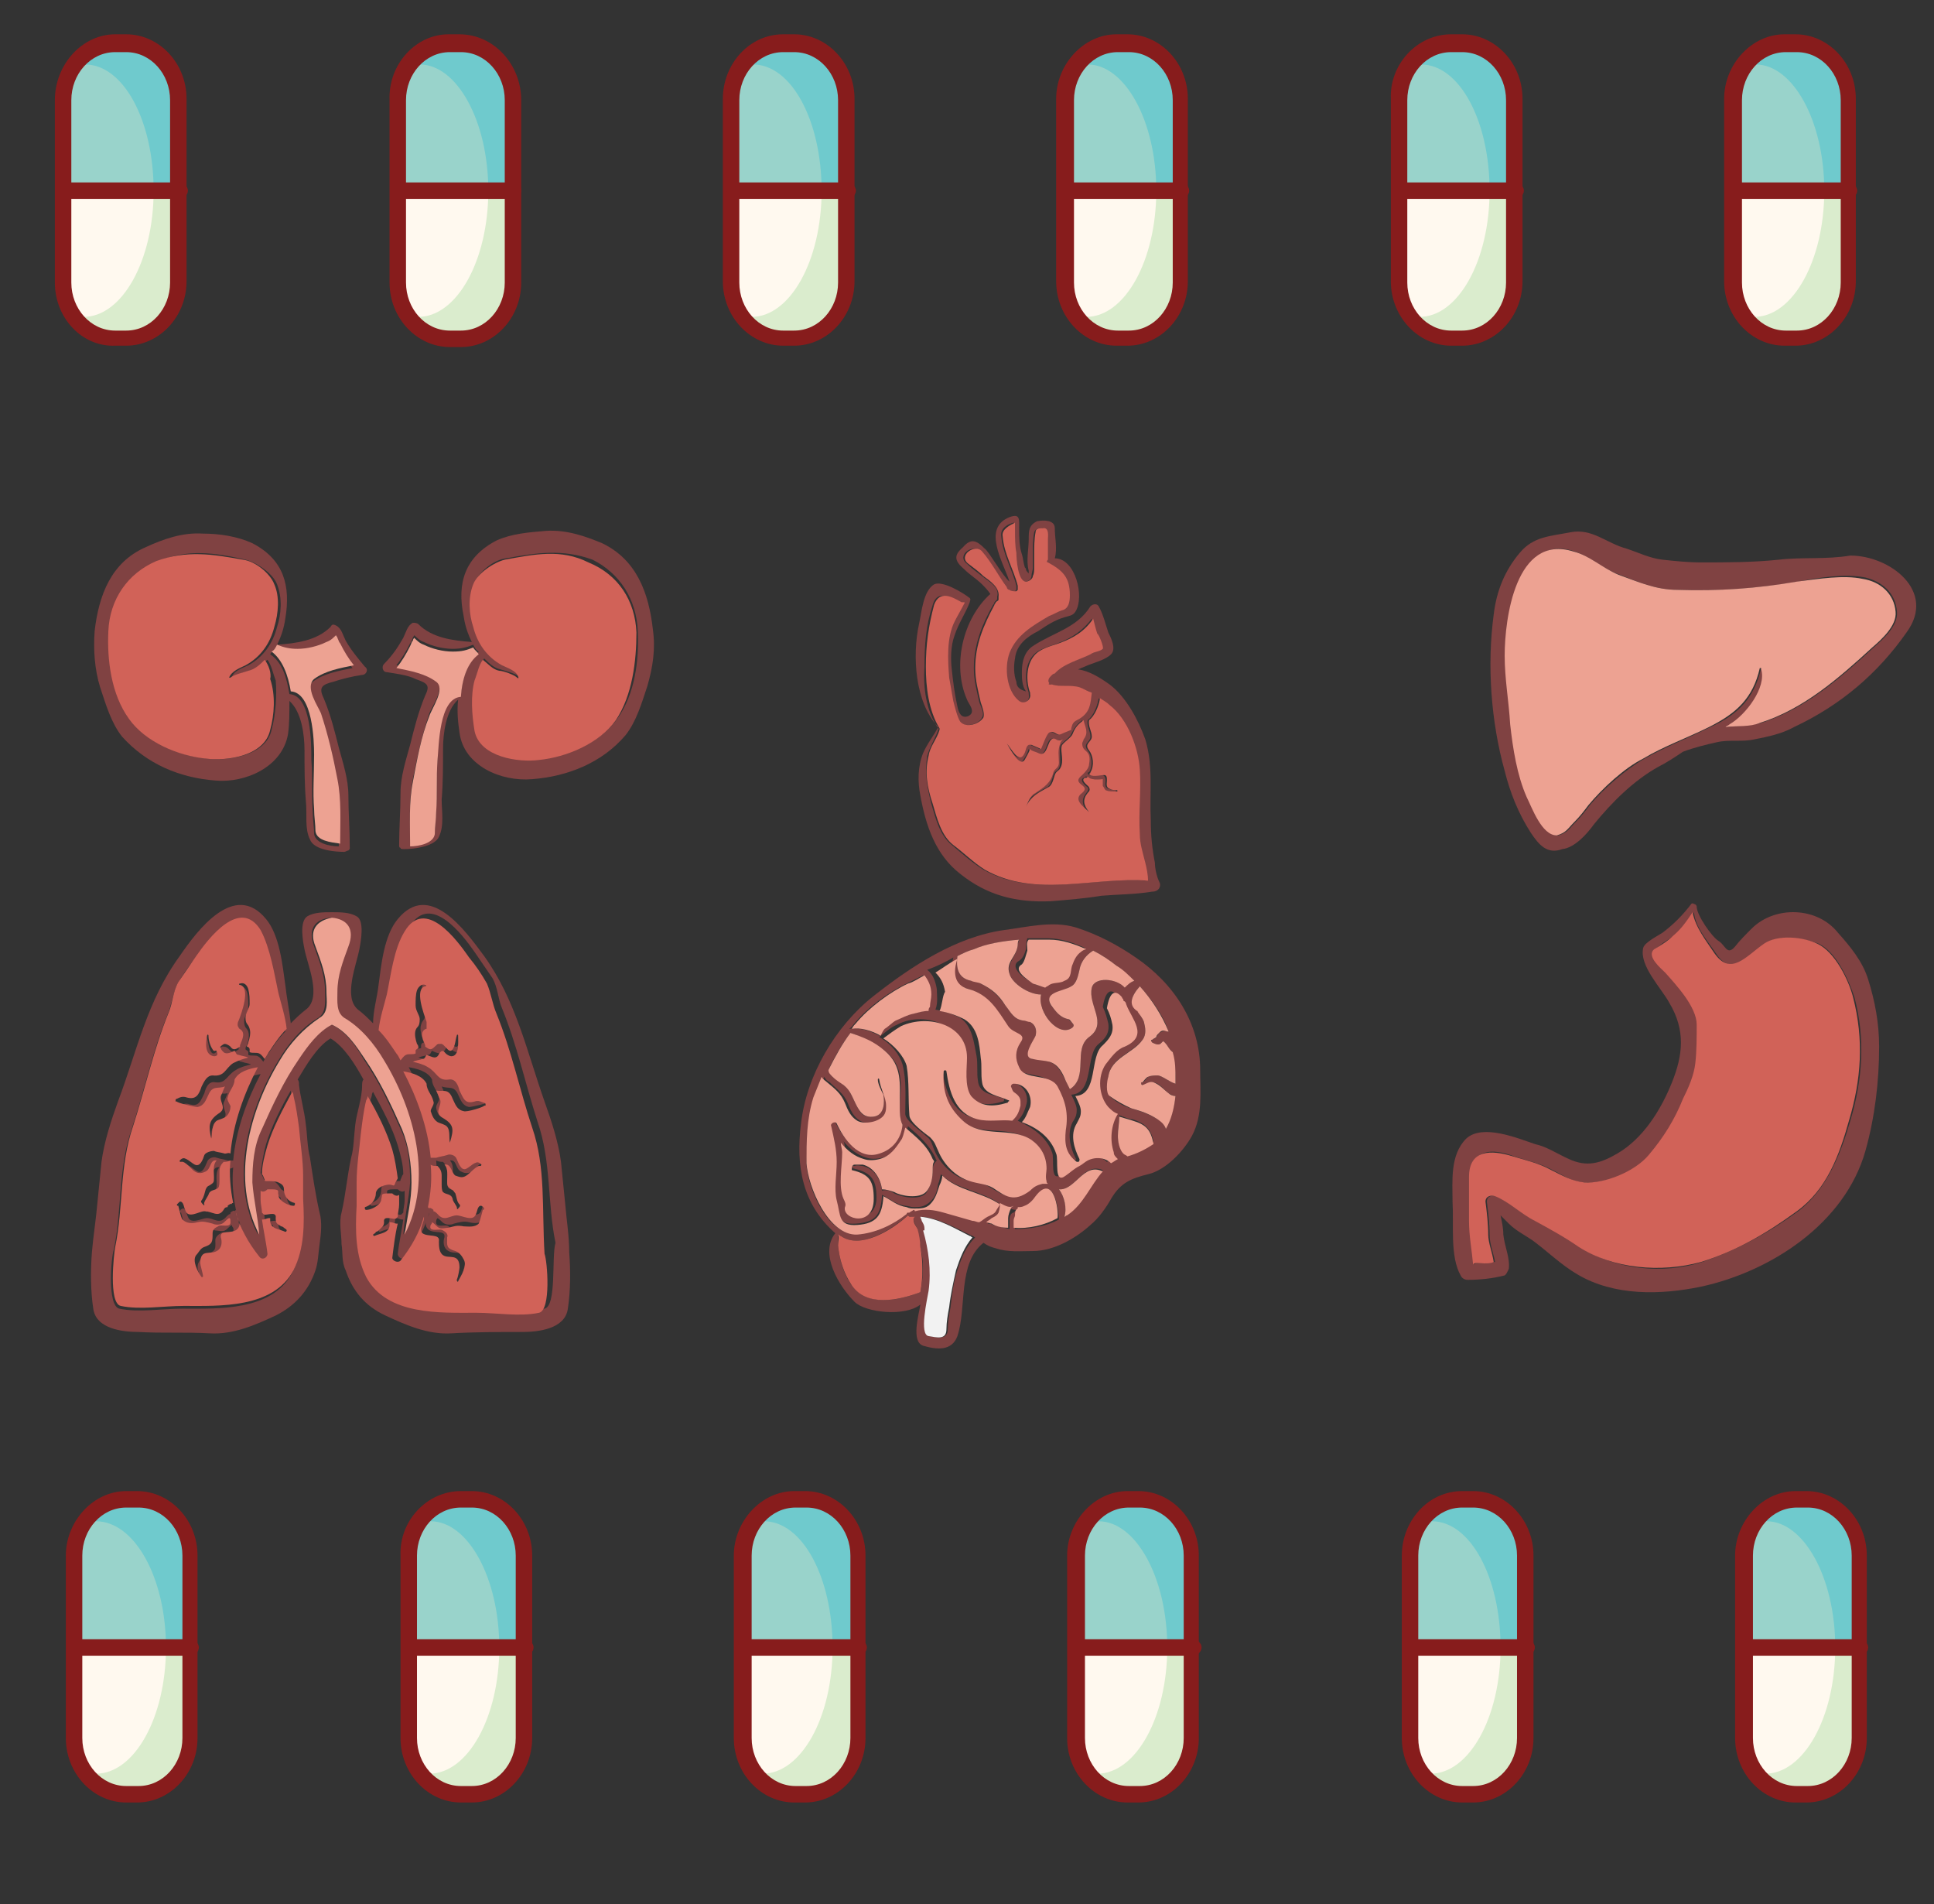 <?xml version="1.0" encoding="utf-8"?>
<!-- Generator: Adobe Illustrator 23.1.1, SVG Export Plug-In . SVG Version: 6.00 Build 0)  -->
<svg version="1.1" id="Layer_1" xmlns="http://www.w3.org/2000/svg" xmlns:xlink="http://www.w3.org/1999/xlink" x="0px" y="0px"
	 viewBox="0 0 141 138.8" style="enable-background:new 0 0 141 138.8;" xml:space="preserve">
<rect x="0" y="0" width="141" height="138.8" fill="#333333" stroke="none"/>
<style type="text/css">
	.st0{fill:#99D3CB;}
	.st1{fill:#FFF9EF;}
	.st2{fill:#6FCACD;}
	.st3{fill:#DAECCD;}
	.st4{fill:#871C1C;}
	.st5{fill:#804242;}
	.st6{fill:#D16258;}
	.st7{fill:#EDA292;}
	.st8{fill:#F2F2F2;}
	.st9{fill:none;}
</style>
<g>
	<path class="st0" d="M85.8,7.3c0-2.3-1.7-4.1-3.8-4.1h-0.8c-2.1,0-3.8,1.8-3.8,4.1v6.6h8.5L85.8,7.3L85.8,7.3z"/>
	<path class="st1" d="M81.1,24.7h0.8c2.1,0,3.8-1.8,3.8-4.1V14h-8.5v6.6C77.3,22.8,79,24.7,81.1,24.7z"/>
	<path class="st2" d="M84.3,13.9h1.5V7.3c0-2.3-1.7-4.1-3.8-4.1h-0.8c-1.3,0-2.5,0.7-3.2,1.8c0.4-0.2,0.8-0.3,1.3-0.3
		C82,4.7,84.3,8.8,84.3,13.9z"/>
	<path class="st3" d="M84.3,13.9c0,5.1-2.3,9.2-5.1,9.2c-0.4,0-0.9-0.1-1.3-0.3c0.7,1.1,1.9,1.8,3.2,1.8H82c2.1,0,3.8-1.8,3.8-4.1
		v-6.6L84.3,13.9L84.3,13.9z"/>
	<path class="st4" d="M81.4,2.5h0.8c2.4,0,4.4,2.1,4.4,4.7v13.3c0,2.6-2,4.7-4.4,4.7h-0.8c-2.4,0-4.4-2.1-4.4-4.7V7.2
		C77,4.7,79,2.5,81.4,2.5z M82.3,24.1c1.8,0,3.2-1.6,3.2-3.5V7.3c0-1.9-1.4-3.5-3.2-3.5h-0.8c-1.8,0-3.2,1.6-3.2,3.5v13.3
		c0,1.9,1.4,3.5,3.2,3.5H82.3z"/>
	<path class="st4" d="M77.9,13.3h8.2c0.3,0,0.6,0.3,0.6,0.6s-0.3,0.6-0.6,0.6h-8.2c-0.3,0-0.6-0.3-0.6-0.6S77.6,13.3,77.9,13.3z"/>
</g>
<g>
	<path class="st0" d="M37.1,7.3c0-2.3-1.7-4.1-3.8-4.1h-0.8c-2.1,0-3.8,1.8-3.8,4.1v6.6h8.5V7.3H37.1z"/>
	<path class="st1" d="M32.4,24.7h0.8c2.1,0,3.8-1.8,3.8-4.1V14h-8.5v6.6C28.6,22.8,30.3,24.7,32.4,24.7z"/>
	<path class="st2" d="M35.6,13.9h1.5V7.3c0-2.3-1.7-4.1-3.8-4.1h-0.8c-1.3,0-2.5,0.7-3.2,1.8c0.4-0.2,0.8-0.3,1.3-0.3
		C33.3,4.7,35.6,8.8,35.6,13.9z"/>
	<path class="st3" d="M35.6,13.9c0,5.1-2.3,9.2-5.1,9.2c-0.4,0-0.9-0.1-1.3-0.3c0.7,1.1,1.9,1.8,3.2,1.8h0.8c2.1,0,3.8-1.8,3.8-4.1
		v-6.6L35.6,13.9L35.6,13.9z"/>
	<path class="st4" d="M32.7,2.5h0.8C36,2.5,38,4.7,38,7.3v13.3c0,2.6-2,4.7-4.4,4.7h-0.8c-2.4,0-4.4-2.1-4.4-4.7V7.3
		C28.3,4.7,30.3,2.5,32.7,2.5z M33.6,24.1c1.8,0,3.2-1.6,3.2-3.5V7.3c0-1.9-1.4-3.5-3.2-3.5h-0.8c-1.8,0-3.2,1.6-3.2,3.5v13.3
		c0,1.9,1.4,3.5,3.2,3.5H33.6z"/>
	<path class="st4" d="M29.2,13.3h8.2c0.3,0,0.6,0.3,0.6,0.6s-0.3,0.6-0.6,0.6h-8.2c-0.3,0-0.6-0.3-0.6-0.6S28.9,13.3,29.2,13.3z"/>
</g>
<g>
	<path class="st0" d="M134.4,7.3c0-2.3-1.7-4.1-3.8-4.1h-0.8c-2.1,0-3.8,1.8-3.8,4.1v6.6h8.5L134.4,7.3L134.4,7.3z"/>
	<path class="st1" d="M129.8,24.7h0.8c2.1,0,3.8-1.8,3.8-4.1V14h-8.5v6.6C126,22.8,127.7,24.7,129.8,24.7z"/>
	<path class="st2" d="M133,13.9h1.5V7.3c0-2.3-1.7-4.1-3.8-4.1h-0.8c-1.3,0-2.5,0.7-3.2,1.8c0.4-0.2,0.8-0.3,1.3-0.3
		C130.7,4.7,133,8.8,133,13.9z"/>
	<path class="st3" d="M133,13.9c0,5.1-2.3,9.2-5.1,9.2c-0.4,0-0.9-0.1-1.3-0.3c0.7,1.1,1.9,1.8,3.2,1.8h0.8c2.1,0,3.8-1.8,3.8-4.1
		v-6.6L133,13.9L133,13.9z"/>
	<path class="st4" d="M130.1,2.5h0.8c2.4,0,4.4,2.1,4.4,4.7v13.3c0,2.6-2,4.7-4.4,4.7h-0.8c-2.4,0-4.4-2.1-4.4-4.7V7.2
		C125.7,4.7,127.7,2.5,130.1,2.5z M131,24.1c1.8,0,3.2-1.6,3.2-3.5V7.3c0-1.9-1.4-3.5-3.2-3.5h-0.8c-1.8,0-3.2,1.6-3.2,3.5v13.3
		c0,1.9,1.4,3.5,3.2,3.5H131z"/>
	<path class="st4" d="M126.6,13.3h8.2c0.3,0,0.6,0.3,0.6,0.6s-0.3,0.6-0.6,0.6h-8.2c-0.3,0-0.6-0.3-0.6-0.6
		C126,13.6,126.3,13.3,126.6,13.3z"/>
</g>
<g>
	<path class="st0" d="M61.4,7.3c0-2.3-1.7-4.1-3.8-4.1h-0.8C54.7,3.2,53,5,53,7.3v6.6h8.5L61.4,7.3L61.4,7.3z"/>
	<path class="st1" d="M56.7,24.7h0.8c2.1,0,3.8-1.8,3.8-4.1V14h-8.5v6.6C52.9,22.8,54.6,24.7,56.7,24.7z"/>
	<path class="st2" d="M59.9,13.9h1.5V7.3c0-2.3-1.7-4.1-3.8-4.1h-0.8c-1.3,0-2.5,0.7-3.2,1.8c0.4-0.2,0.8-0.3,1.3-0.3
		C57.7,4.7,59.9,8.8,59.9,13.9z"/>
	<path class="st3" d="M59.9,13.9c0,5.1-2.3,9.2-5.1,9.2c-0.4,0-0.9-0.1-1.3-0.3c0.7,1.1,1.9,1.8,3.2,1.8h0.8c2.1,0,3.8-1.8,3.8-4.1
		v-6.6L59.9,13.9L59.9,13.9z"/>
	<path class="st4" d="M57.1,2.5h0.8c2.4,0,4.4,2.1,4.4,4.7v13.3c0,2.6-2,4.7-4.4,4.7h-0.8c-2.4,0-4.4-2.1-4.4-4.7V7.2
		C52.7,4.7,54.6,2.5,57.1,2.5z M57.9,24.1c1.8,0,3.2-1.6,3.2-3.5V7.3c0-1.9-1.4-3.5-3.2-3.5h-0.8c-1.8,0-3.2,1.6-3.2,3.5v13.3
		c0,1.9,1.4,3.5,3.2,3.5H57.9z"/>
	<path class="st4" d="M53.6,13.3h8.2c0.3,0,0.6,0.3,0.6,0.6s-0.3,0.6-0.6,0.6h-8.2c-0.3,0-0.6-0.3-0.6-0.6S53.2,13.3,53.6,13.3z"/>
</g>
<g>
	<path class="st0" d="M110.1,7.3c0-2.3-1.7-4.1-3.8-4.1h-0.8c-2.1,0-3.8,1.8-3.8,4.1v6.6h8.5L110.1,7.3L110.1,7.3z"/>
	<path class="st1" d="M105.4,24.7h0.8c2.1,0,3.8-1.8,3.8-4.1V14h-8.5v6.6C101.6,22.8,103.3,24.7,105.4,24.7z"/>
	<path class="st2" d="M108.6,13.9h1.5V7.3c0-2.3-1.7-4.1-3.8-4.1h-0.8c-1.3,0-2.5,0.7-3.2,1.8c0.4-0.2,0.8-0.3,1.3-0.3
		C106.4,4.7,108.6,8.8,108.6,13.9z"/>
	<path class="st3" d="M108.6,13.9c0,5.1-2.3,9.2-5.1,9.2c-0.4,0-0.9-0.1-1.3-0.3c0.7,1.1,1.9,1.8,3.2,1.8h0.8c2.1,0,3.8-1.8,3.8-4.1
		v-6.6L108.6,13.9L108.6,13.9z"/>
	<path class="st4" d="M105.8,2.5h0.8c2.4,0,4.4,2.1,4.4,4.7v13.3c0,2.6-2,4.7-4.4,4.7h-0.8c-2.4,0-4.4-2.1-4.4-4.7V7.2
		C101.3,4.7,103.3,2.5,105.8,2.5z M106.6,24.1c1.8,0,3.2-1.6,3.2-3.5V7.3c0-1.9-1.4-3.5-3.2-3.5h-0.8c-1.8,0-3.2,1.6-3.2,3.5v13.3
		c0,1.9,1.4,3.5,3.2,3.5H106.6z"/>
	<path class="st4" d="M102.3,13.3h8.2c0.3,0,0.6,0.3,0.6,0.6s-0.3,0.6-0.6,0.6h-8.2c-0.3,0-0.6-0.3-0.6-0.6
		C101.7,13.6,101.9,13.3,102.3,13.3z"/>
</g>
<g>
	<path class="st0" d="M12.7,7.3c0-2.3-1.7-4.1-3.8-4.1H8.1C6,3.2,4.2,5,4.2,7.3v6.6h8.5V7.3z"/>
	<path class="st1" d="M8.1,24.7h0.8c2.1,0,3.8-1.8,3.8-4.1V14H4.2v6.6C4.2,22.8,6,24.7,8.1,24.7z"/>
	<path class="st2" d="M11.2,13.9h1.5V7.3c0-2.3-1.7-4.1-3.8-4.1H8.1C6.8,3.2,5.6,3.9,4.9,5c0.4-0.2,0.8-0.3,1.3-0.3
		C9,4.7,11.2,8.8,11.2,13.9z"/>
	<path class="st3" d="M11.2,13.9c0,5.1-2.3,9.2-5.1,9.2c-0.4,0-0.9-0.1-1.3-0.3c0.7,1.1,1.9,1.8,3.2,1.8h0.8c2.1,0,3.8-1.8,3.8-4.1
		v-6.6L11.2,13.9L11.2,13.9z"/>
	<path class="st4" d="M8.4,2.5h0.8c2.4,0,4.4,2.1,4.4,4.7v13.3c0,2.6-2,4.7-4.4,4.7H8.4C6,25.3,4,23.2,4,20.6V7.3
		C4,4.7,6,2.5,8.4,2.5z M9.2,24.1c1.8,0,3.2-1.6,3.2-3.5V7.3c0-1.9-1.4-3.5-3.2-3.5H8.4c-1.8,0-3.2,1.6-3.2,3.5v13.3
		c0,1.9,1.4,3.5,3.2,3.5H9.2z"/>
	<path class="st4" d="M4.9,13.3h8.2c0.3,0,0.6,0.3,0.6,0.6s-0.3,0.6-0.6,0.6H4.9c-0.3,0-0.6-0.3-0.6-0.6S4.6,13.3,4.9,13.3z"/>
</g>
<g>
	<path class="st0" d="M86.6,113.5c0-2.3-1.7-4.1-3.8-4.1H82c-2.1,0-3.8,1.8-3.8,4.1v6.6h8.5L86.6,113.5L86.6,113.5z"/>
	<path class="st1" d="M81.9,130.9h0.8c2.1,0,3.8-1.8,3.8-4.1v-6.6H78v6.6C78.1,129,79.8,130.9,81.9,130.9z"/>
	<path class="st2" d="M85.1,120.1h1.5v-6.6c0-2.3-1.7-4.1-3.8-4.1H82c-1.3,0-2.5,0.7-3.2,1.8c0.4-0.2,0.8-0.3,1.3-0.3
		C82.8,110.9,85.1,115,85.1,120.1z"/>
	<path class="st3" d="M85.1,120.1c0,5.1-2.3,9.2-5.1,9.2c-0.4,0-0.9-0.1-1.3-0.3c0.7,1.1,1.9,1.8,3.2,1.8h0.8c2.1,0,3.8-1.8,3.8-4.1
		v-6.6L85.1,120.1L85.1,120.1z"/>
	<path class="st4" d="M82.2,108.7H83c2.4,0,4.4,2.1,4.4,4.7v13.3c0,2.6-2,4.7-4.4,4.7h-0.8c-2.4,0-4.4-2.1-4.4-4.7v-13.3
		C77.8,110.9,79.8,108.7,82.2,108.7z M83.1,130.2c1.8,0,3.2-1.6,3.2-3.5v-13.3c0-1.9-1.4-3.5-3.2-3.5h-0.8c-1.8,0-3.2,1.6-3.2,3.5
		v13.3c0,1.9,1.4,3.5,3.2,3.5H83.1z"/>
	<path class="st4" d="M78.8,119.5H87c0.3,0,0.6,0.3,0.6,0.6c0,0.3-0.3,0.6-0.6,0.6h-8.2c-0.3,0-0.6-0.3-0.6-0.6
		C78.1,119.8,78.4,119.5,78.8,119.5z"/>
</g>
<g>
	<path class="st0" d="M37.9,113.5c0-2.3-1.7-4.1-3.8-4.1h-0.8c-2.1,0-3.8,1.8-3.8,4.1v6.6H38L37.9,113.5L37.9,113.5z"/>
	<path class="st1" d="M33.2,130.9H34c2.1,0,3.8-1.8,3.8-4.1v-6.6h-8.5v6.6C29.4,129,31.1,130.9,33.2,130.9z"/>
	<path class="st2" d="M36.4,120.1h1.5v-6.6c0-2.3-1.7-4.1-3.8-4.1h-0.8c-1.3,0-2.5,0.7-3.2,1.8c0.4-0.2,0.8-0.3,1.3-0.3
		C34.1,110.9,36.4,115,36.4,120.1z"/>
	<path class="st3" d="M36.4,120.1c0,5.1-2.3,9.2-5.1,9.2c-0.4,0-0.9-0.1-1.3-0.3c0.7,1.1,1.9,1.8,3.2,1.8H34c2.1,0,3.8-1.8,3.8-4.1
		v-6.6L36.4,120.1L36.4,120.1z"/>
	<path class="st4" d="M33.6,108.7h0.8c2.4,0,4.4,2.1,4.4,4.7v13.3c0,2.6-2,4.7-4.4,4.7h-0.8c-2.4,0-4.4-2.1-4.4-4.7v-13.3
		C29.1,110.9,31.1,108.7,33.6,108.7z M34.4,130.2c1.8,0,3.2-1.6,3.2-3.5v-13.3c0-1.9-1.4-3.5-3.2-3.5h-0.8c-1.8,0-3.2,1.6-3.2,3.5
		v13.3c0,1.9,1.4,3.5,3.2,3.5H34.4z"/>
	<path class="st4" d="M30.1,119.5h8.2c0.3,0,0.6,0.3,0.6,0.6c0,0.3-0.3,0.6-0.6,0.6h-8.2c-0.3,0-0.6-0.3-0.6-0.6
		C29.4,119.8,29.7,119.5,30.1,119.5z"/>
</g>
<g>
	<path class="st0" d="M135.3,113.5c0-2.3-1.7-4.1-3.8-4.1h-0.8c-2.1,0-3.8,1.8-3.8,4.1v6.6h8.5L135.3,113.5L135.3,113.5z"/>
	<path class="st1" d="M130.6,130.9h0.8c2.1,0,3.8-1.8,3.8-4.1v-6.6h-8.5v6.6C126.8,129,128.5,130.9,130.6,130.9z"/>
	<path class="st2" d="M133.8,120.1h1.5v-6.6c0-2.3-1.7-4.1-3.8-4.1h-0.8c-1.3,0-2.5,0.7-3.2,1.8c0.4-0.2,0.8-0.3,1.3-0.3
		C131.5,110.9,133.8,115,133.8,120.1z"/>
	<path class="st3" d="M133.8,120.1c0,5.1-2.3,9.2-5.1,9.2c-0.4,0-0.9-0.1-1.3-0.3c0.7,1.1,1.9,1.8,3.2,1.8h0.8
		c2.1,0,3.8-1.8,3.8-4.1v-6.6L133.8,120.1L133.8,120.1z"/>
	<path class="st4" d="M130.9,108.7h0.8c2.4,0,4.4,2.1,4.4,4.7v13.3c0,2.6-2,4.7-4.4,4.7h-0.8c-2.4,0-4.4-2.1-4.4-4.7v-13.3
		C126.5,110.9,128.5,108.7,130.9,108.7z M131.8,130.2c1.8,0,3.2-1.6,3.2-3.5v-13.3c0-1.9-1.4-3.5-3.2-3.5H131
		c-1.8,0-3.2,1.6-3.2,3.5v13.3c0,1.9,1.4,3.5,3.2,3.5H131.8z"/>
	<path class="st4" d="M127.4,119.5h8.2c0.3,0,0.6,0.3,0.6,0.6c0,0.3-0.3,0.6-0.6,0.6h-8.2c-0.3,0-0.6-0.3-0.6-0.6
		C126.8,119.8,127.1,119.5,127.4,119.5z"/>
</g>
<g>
	<path class="st0" d="M62.2,113.5c0-2.3-1.7-4.1-3.8-4.1h-0.8c-2.1,0-3.8,1.8-3.8,4.1v6.6h8.5v-6.6H62.2z"/>
	<path class="st1" d="M57.6,130.9h0.8c2.1,0,3.8-1.8,3.8-4.1v-6.6h-8.5v6.6C53.7,129,55.5,130.9,57.6,130.9z"/>
	<path class="st2" d="M60.7,120.1h1.5v-6.6c0-2.3-1.7-4.1-3.8-4.1h-0.8c-1.3,0-2.5,0.7-3.2,1.8c0.4-0.2,0.8-0.3,1.3-0.3
		C58.5,110.9,60.7,115,60.7,120.1z"/>
	<path class="st3" d="M60.7,120.1c0,5.1-2.3,9.2-5.1,9.2c-0.4,0-0.9-0.1-1.3-0.3c0.7,1.1,1.9,1.8,3.2,1.8h0.8c2.1,0,3.8-1.8,3.8-4.1
		v-6.6L60.7,120.1L60.7,120.1z"/>
	<path class="st4" d="M57.9,108.7h0.8c2.4,0,4.4,2.1,4.4,4.7v13.3c0,2.6-2,4.7-4.4,4.7h-0.8c-2.4,0-4.4-2.1-4.4-4.7v-13.3
		C53.5,110.9,55.5,108.7,57.9,108.7z M58.8,130.2c1.8,0,3.2-1.6,3.2-3.5v-13.3c0-1.9-1.4-3.5-3.2-3.5H58c-1.8,0-3.2,1.6-3.2,3.5
		v13.3c0,1.9,1.4,3.5,3.2,3.5H58.8z"/>
	<path class="st4" d="M54.4,119.5h8.2c0.3,0,0.6,0.3,0.6,0.6c0,0.3-0.3,0.6-0.6,0.6h-8.2c-0.3,0-0.6-0.3-0.6-0.6
		C53.8,119.8,54.1,119.5,54.4,119.5z"/>
</g>
<g>
	<path class="st0" d="M110.9,113.5c0-2.3-1.7-4.1-3.8-4.1h-0.8c-2.1,0-3.8,1.8-3.8,4.1v6.6h8.5L110.9,113.5L110.9,113.5z"/>
	<path class="st1" d="M106.3,130.9h0.8c2.1,0,3.8-1.8,3.8-4.1v-6.6h-8.5v6.6C102.4,129,104.1,130.9,106.3,130.9z"/>
	<path class="st2" d="M109.4,120.1h1.5v-6.6c0-2.3-1.7-4.1-3.8-4.1h-0.8c-1.3,0-2.5,0.7-3.2,1.8c0.4-0.2,0.8-0.3,1.3-0.3
		C107.2,110.9,109.4,115,109.4,120.1z"/>
	<path class="st3" d="M109.4,120.1c0,5.1-2.3,9.2-5.1,9.2c-0.4,0-0.9-0.1-1.3-0.3c0.7,1.1,1.9,1.8,3.2,1.8h0.8
		c2.1,0,3.8-1.8,3.8-4.1v-6.6L109.4,120.1L109.4,120.1z"/>
	<path class="st4" d="M106.6,108.7h0.8c2.4,0,4.4,2.1,4.4,4.7v13.3c0,2.6-2,4.7-4.4,4.7h-0.8c-2.4,0-4.4-2.1-4.4-4.7v-13.3
		C102.2,110.9,104.1,108.7,106.6,108.7z M107.4,130.2c1.8,0,3.2-1.6,3.2-3.5v-13.3c0-1.9-1.4-3.5-3.2-3.5h-0.8
		c-1.8,0-3.2,1.6-3.2,3.5v13.3c0,1.9,1.4,3.5,3.2,3.5H107.4z"/>
	<path class="st4" d="M103.1,119.5h8.2c0.3,0,0.6,0.3,0.6,0.6c0,0.3-0.3,0.6-0.6,0.6h-8.2c-0.3,0-0.6-0.3-0.6-0.6
		S102.8,119.5,103.1,119.5z"/>
</g>
<g>
	<path class="st0" d="M13.5,113.5c0-2.3-1.7-4.1-3.8-4.1H8.9c-2.1,0-3.8,1.8-3.8,4.1v6.6h8.5L13.5,113.5L13.5,113.5z"/>
	<path class="st1" d="M8.9,130.9h0.8c2.1,0,3.8-1.8,3.8-4.1v-6.6H5v6.6C5.1,129,6.8,130.9,8.9,130.9z"/>
	<path class="st2" d="M12.1,120.1h1.5v-6.6c0-2.3-1.7-4.1-3.8-4.1H8.9c-1.3,0-2.5,0.7-3.2,1.8c0.4-0.2,0.8-0.3,1.3-0.3
		C9.8,110.9,12.1,115,12.1,120.1z"/>
	<path class="st3" d="M12.1,120.1c0,5.1-2.3,9.2-5.1,9.2c-0.4,0-0.9-0.1-1.3-0.3c0.7,1.1,1.9,1.8,3.2,1.8h0.8c2.1,0,3.8-1.8,3.8-4.1
		v-6.6L12.1,120.1L12.1,120.1z"/>
	<path class="st4" d="M9.2,108.7H10c2.4,0,4.4,2.1,4.4,4.7v13.3c0,2.6-2,4.7-4.4,4.7H9.2c-2.4,0-4.4-2.1-4.4-4.7v-13.3
		C4.8,110.9,6.8,108.7,9.2,108.7z M10.1,130.2c1.8,0,3.2-1.6,3.2-3.5v-13.3c0-1.9-1.4-3.5-3.2-3.5H9.2c-1.8,0-3.2,1.6-3.2,3.5v13.3
		c0,1.9,1.4,3.5,3.2,3.5H10.1z"/>
	<path class="st4" d="M5.7,119.5h8.2c0.3,0,0.6,0.3,0.6,0.6c0,0.3-0.3,0.6-0.6,0.6H5.7c-0.3,0-0.6-0.3-0.6-0.6S5.4,119.5,5.7,119.5z
		"/>
</g>
<g>
	<path class="st5" d="M106.5,93c0.1,0.2,0.3,0.3,0.5,0.3c0.9,0,1.8-0.1,2.6-0.3c0.2,0,0.3-0.3,0.4-0.5c0.1-0.8-0.3-1.6-0.4-2.5
		c0-0.5-0.1-0.9-0.2-1.4c0.2,0.2,0.4,0.4,0.6,0.6c0.5,0.5,1.1,0.8,1.7,1.2c1.1,0.8,2.1,1.8,3.3,2.5c2.7,1.6,6.1,1.5,9,0.9
		c5.1-1.1,10.5-4.6,12-9.9c0.7-2.5,1-5.1,1-7.6c0-1.7-0.3-3.3-0.8-4.9c-0.4-1.3-1.3-2.4-2.2-3.4c-1.5-1.9-4.6-2-6.3-0.3
		c-0.4,0.4-0.9,0.9-1.2,1.3c-0.6,0.7-0.7-0.1-1.2-0.4s-1.6-1.9-1.6-2.5c0-0.1-0.1-0.2-0.2-0.2c0,0-0.1-0.1-0.2,0
		c-0.6,0.8-1.3,1.5-2.1,2.1c-0.3,0.2-1.3,0.7-1.4,1.1c-0.3,1.3,1.3,2.9,1.9,4c1.2,2,1,3.8,0.2,5.8s-2.1,4.1-4,5.2
		c-1.2,0.7-2.2,1-3.5,0.4c-0.9-0.4-1.6-0.9-2.5-1.1c-1.2-0.4-3.8-1.5-5-0.4c-1.2,1.2-1,3.1-1,4.6C106,89.3,105.7,91.6,106.5,93z
		 M107.2,85.8c0.1-2.1,1.6-2.1,3.2-1.5c0.9,0.3,1.9,0.5,2.8,1c0.8,0.4,1.5,0.9,2.4,0.9c1.6,0.1,3.7-0.8,4.7-2s1.9-2.6,2.5-4.1
		c0.3-0.8,0.8-1.7,0.9-2.6s0.1-1.9,0.1-2.8c0-1.3-1.5-2.9-2.3-3.8c-0.3-0.4-1.4-1.2-0.8-1.7c0.4-0.4,0.9-0.7,1.4-1
		c0.6-0.5,1-1,1.4-1.7c0.1,1.1,1,2.1,1.6,3c1.2,1.8,2.3,0.2,3.6-0.7c0.9-0.7,2.9-0.4,3.9,0c1.3,0.6,2.2,2.7,2.6,3.9
		c0.8,3,0.6,6-0.3,9c-0.7,2.4-1.7,5-3.8,6.6c-2.2,1.6-4.4,2.8-7,3.7c-2.8,0.9-6.3,0.6-8.9-1.1c-1-0.7-2.1-1.3-3.2-1.9
		c-1-0.5-1.9-1.3-2.9-1.8c-0.3-0.1-0.7,0-0.7,0.4c0.1,0.8,0.2,1.6,0.2,2.4c0,0.7,0.3,1.4,0.4,2c-0.2,0-0.5,0-0.7,0.1
		c-0.3,0-0.8-0.1-0.8,0.1c-0.1-1.1-0.2-2.1-0.3-3.2C107.1,88,107.1,86.9,107.2,85.8z"/>
	<path class="st6" d="M107.4,92.2c0-0.2,0.5-0.1,0.8-0.1c0.2,0,0.5,0,0.7-0.1c-0.1-0.7-0.4-1.4-0.4-2c0-0.8-0.1-1.6-0.2-2.4
		c0-0.4,0.4-0.5,0.7-0.4c1,0.4,1.9,1.3,2.9,1.8c1.1,0.6,2.2,1.2,3.2,1.9c2.5,1.6,6,1.9,8.9,1.1c2.6-0.8,4.8-2.1,7-3.7
		s3.1-4.1,3.8-6.6c0.9-3,1.1-5.9,0.3-9c-0.3-1.2-1.3-3.3-2.6-3.9c-1-0.5-2.9-0.7-3.9,0c-1.3,0.9-2.4,2.4-3.6,0.7
		c-0.6-0.9-1.4-1.9-1.6-3c-0.4,0.6-0.8,1.2-1.4,1.7c-0.4,0.4-0.9,0.7-1.4,1c-0.6,0.5,0.5,1.4,0.8,1.7c0.8,0.9,2.3,2.5,2.3,3.8
		c0,0.9,0,1.9-0.1,2.8s-0.5,1.8-0.9,2.6c-0.6,1.5-1.4,2.8-2.5,4.1c-1,1.2-3.2,2.1-4.7,2c-0.9-0.1-1.6-0.5-2.4-0.9
		c-0.9-0.5-1.8-0.7-2.8-1c-1.6-0.5-3.2-0.5-3.2,1.5c0,1.1,0,2.2,0,3.2C107.1,90.1,107.3,91.1,107.4,92.2z"/>
</g>
<g>
	<path class="st5" d="M60.9,89.9c-1.2,1.5,0.3,3.9,1.4,5c0.8,0.8,3.7,1.1,4.8,0.2c-0.1,0.7-0.7,2.7,0.2,3c1,0.3,2.1,0.4,2.5-0.7
		c0.7-2.1,0-5.3,1.9-6.8c0.3,0.2,0.5,0.3,0.9,0.4c0.9,0.3,1.8,0.2,2.7,0.2c1.5,0,3.1-0.9,4.2-1.9c0.6-0.5,1.1-1.2,1.5-1.9
		c0.7-1.2,1.5-1.5,2.7-1.8c1.3-0.3,2.6-1.7,3.2-2.8c0.8-1.5,0.6-3.2,0.6-4.8c0-3.4-1.9-6.3-4.7-8.2c-1.3-0.9-2.8-1.7-4.4-2.2
		c-1.7-0.5-3.6,0-5.2,0.2c-3.5,0.5-6.7,2.6-9.5,4.8c-2.8,2.2-4.9,5.8-5.3,9.3C58,85,58.5,87.8,60.9,89.9z M67.1,94.2
		c-1.6,0.6-3.8,1.1-5-0.5c-0.6-0.8-0.9-1.9-1-2.9c0-0.3,0-0.5,0-0.8c0.1,0.1,0.1,0.1,0.2,0.1c1.4,1,3.6-0.4,4.9-1.5
		c0,0,0.1,0.1,0.2,0.1s0.2,0,0.3,0l0,0c-0.1,0-0.1,0.1-0.1,0.2c0,0.2,0.2,0.5,0.3,0.7c0,0.5,0.2,0.9,0.2,1.4
		C67.4,92,67.3,93.1,67.1,94.2z M69.8,92.6c-0.3,0.9-0.4,1.8-0.5,2.7c-0.1,0.5-0.2,1.1-0.2,1.6c0,0.8-0.8,0.6-1.3,0.5
		c-0.7-0.1,0-2.8,0-3.3c0.2-1.5,0-3-0.4-4.4l0.1-0.1c0-0.2-0.1-0.4-0.2-0.6c0-0.1-0.1-0.2-0.1-0.3c1.3,0.1,2.6,0.9,3.7,1.4
		c0.1,0,0.1,0.1,0.2,0.1C70.4,90.9,70.1,91.7,69.8,92.6z M73.6,88.9c0,0.2,0,0.4,0,0.7c-0.4-0.1-0.8-0.2-1.2-0.3
		c-0.1-0.1-0.3-0.1-0.4-0.1c0.1-0.1,0.2-0.2,0.4-0.3c0.2-0.1,0.4-0.2,0.5-0.4c0.1-0.3,0.1-0.4,0.1-0.7c0.4,0.2,0.7,0.4,1.1,0.4
		c-0.1,0.1-0.1,0.1-0.2,0.2C73.7,88.4,73.6,88.7,73.6,88.9z M77.2,88.9c-0.9,0.5-2.1,0.7-3.2,0.7v-0.1c0-0.1,0-0.3,0-0.4
		c0-0.2,0.1-0.3,0.1-0.4c0-0.2,0-0.4,0.2-0.5l0,0c0,0,0,0,0-0.1c0.1,0,0.3-0.1,0.5-0.1c0.3-0.1,0.6-0.4,0.8-0.7
		C76.8,85.5,77.2,88.2,77.2,88.9z M77.8,88.6c-0.1,0-0.1,0.1-0.2,0.1c0.2-0.6,0-1.5-0.4-2c1.2,0.1,1.8-2,3.2-1.4
		C79.5,86.3,79,87.7,77.8,88.6z M82.2,84.2c-0.1,0-0.2-0.1-0.3-0.2c-0.3-0.3-0.4-0.9-0.4-1.3c0-0.5,0.1-0.9,0.1-1.4l0,0
		c0.3,0.1,0.7,0.3,1,0.3c0.9,0.3,1.3,0.7,1.5,1.6C83.6,83.7,82.9,83.9,82.2,84.2z M83.1,71.9c0.9,1,1.7,2.1,2.1,3.3h-0.1
		c-0.2-0.1-0.4,0-0.6,0.1c-0.1,0.1-0.1,0.2-0.2,0.3c0,0.1-0.2,0.1-0.3,0.2c-0.1,0.1-0.1,0.2,0,0.2c0.2,0.1,0.4,0.2,0.6,0.1
		c0.1-0.1,0.1-0.1,0.2-0.2l0,0c0.3,0.2,0.4,0.6,0.7,0.8c0.1,0.6,0.2,1.3,0.2,2c0,0.1,0,0.2,0,0.3c-0.4-0.1-1-0.6-1.3-0.6
		c-0.2,0-0.5,0-0.7,0.1c-0.1,0.1-0.4,0.5-0.4,0.4h-0.1c0,0,0,0,0,0.1c0,0,0,0.1,0.1,0.1c0.3,0,0.4-0.3,0.8-0.2
		c0.5,0.1,0.7,0.5,1.1,0.8c0.2,0.1,0.3,0.2,0.5,0.2c-0.1,0.8-0.3,1.6-0.7,2.4c-0.1-0.3-0.3-0.6-0.6-0.7c-0.6-0.4-1.3-0.6-1.9-0.8
		c-0.5-0.1-1.2-0.5-1.6-0.9c-0.2-0.2-0.1-1-0.1-1.4c0.2-1.4,1.7-1.7,2.5-2.7c0.3-0.4,0.2-0.9,0.1-1.3c-0.1-0.3-0.3-0.5-0.4-0.7
		c0,0,0,0,0-0.1C82.3,73.3,82.4,72.7,83.1,71.9z M74.8,69.2c0-0.2,0-0.5,0.1-0.8l0,0c0.5,0,1.1,0,1.5,0c0.9,0,1.8,0.3,2.7,0.7
		c-0.1,0.1-0.3,0.1-0.4,0.2c-0.3,0.2-0.5,0.6-0.6,0.9c-0.2,0.5,0,1-0.6,1.2c-0.4,0.1-0.8,0.1-1.1,0.3c-0.1,0.1-0.2,0.1-0.3,0.2
		c-0.3,0-0.6-0.1-0.9-0.3c-0.4-0.2-1.6-1-1-1.5C74.6,69.9,74.7,69.5,74.8,69.2z M69.8,69.7c0.4-0.2,0.8-0.4,1.2-0.5
		c1-0.4,2.1-0.6,3.3-0.7c0,0.1-0.1,0.2-0.1,0.4c-0.1,0.9-0.8,1.2-0.6,2.1c0.2,0.7,1.4,1.5,2.3,1.5c-0.3,1.3,1.3,3.2,2.3,2.4
		c0.1-0.1,0.1-0.2,0-0.3c-0.1-0.1-0.2-0.2-0.3-0.3c-0.5-0.1-0.8-0.4-1.1-0.8c-1-1.1,0.7-1.2,1.3-1.6c0.4-0.2,0.5-0.8,0.6-1.2
		c0.1-0.6,0.5-1.1,1-1.4c0.6,0.3,1.2,0.7,1.7,1.1s0.9,0.7,1.3,1.1c-0.3,0.1-0.6,0.3-0.7,0.5c-0.5-0.7-2.2-0.8-2.4,0
		c-0.3,1.4,1.2,2.6-0.2,3.6c-1.2,0.9,0,2.9-1.4,3.8c-0.1-0.2-0.2-0.4-0.3-0.6c-0.3-0.6-0.6-1.2-1.2-1.4c-0.4-0.1-0.8-0.2-1.2-0.2
		c-0.9-0.1,0.2-1.5,0.2-1.7c0.1-0.4,0-0.8-0.4-1c-0.1-0.1-0.3-0.1-0.5-0.1c-0.7-0.1-0.9-0.6-1.3-1.1c-0.5-0.7-1-1.2-1.8-1.6
		c-0.2-0.1-0.5-0.2-0.7-0.2C69.8,71.3,69.7,70.5,69.8,69.7z M69.5,69.8c-0.2,0.9-0.2,1.9,0.8,2.2c1.5,0.4,2.1,1.5,2.9,2.7
		c0.4,0.6,1.4,0.5,0.9,1.2c-0.4,0.6-0.4,1.2-0.1,1.8c0.4,0.9,2.2,0.4,2.8,1.4c0.6,1.1,0.8,2,0.6,3.2c-0.1,1,0,1.6,0.8,2.3h0.1
		c0.1,0,0.2-0.1,0.1-0.2c-0.4-0.8-0.6-1.8-0.2-2.6c0.2-0.3,0.3-0.5,0.3-0.9c0-0.3-0.2-0.7-0.4-1.1c1.7-0.1,1-2.9,2-3.7
		c0.5-0.4,0.8-0.8,0.7-1.5c-0.1-0.4-0.2-0.8-0.4-1.2c0.2-1.2,0.6-1.4,1.1-0.8c0,0.1,0.1,0.1,0.1,0.2c0,0,0.1,0,0.1,0.1
		s0,0.2,0.1,0.2c0.5,1.1,1.8,2.4-0.1,3.1c-0.6,0.2-1,0.8-1.4,1.3c-0.7,0.9-0.5,2.4,0.2,3.1c0.2,0.2,0.4,0.4,0.7,0.5
		c-0.5,0.8-0.5,1.9-0.3,2.8c0.1,0.2,0.2,0.4,0.3,0.5c-0.2,0.1-0.3,0.2-0.5,0.3c-0.4-0.4-1.1-0.5-1.7-0.2c-0.2,0.1-0.4,0.2-0.6,0.4
		c-0.3,0.2-0.6,0.5-1,0.7c-0.9,0.7-0.5-1.2-0.7-1.6c-0.4-1.1-1.4-1.8-2.5-2.3c0.3-0.3,0.5-0.7,0.6-1.1c0.3-0.8-0.3-1.7-1.2-1.7
		c-0.1,0-0.2,0.1-0.2,0.2c0,0.2,0,0.2,0.2,0.4c0.2,0.3,0.4,0.4,0.5,0.7c0,0.1,0,0.2,0,0.3c-0.1,0.4-0.3,0.7-0.5,1l-0.1,0.1
		c-0.8-0.1-1.7,0.1-2.5-0.1c-1.6-0.4-2.1-2.1-2.3-3.5c0-0.1-0.2-0.1-0.2,0c-0.2,1.5,0.3,2.6,1.4,3.6c1.4,1.3,3.5,0.4,5,1.4
		c0.7,0.5,1.1,1.2,1.1,2.1c0,0.3,0,0.7,0,0.9c0,0.1,0.1,0.1,0.1,0.2c-0.1,0-0.2,0-0.4,0c-0.4,0.1-0.6,0.2-0.9,0.5
		c-1.1,0.9-1.7,0.4-2.7-0.2c-0.5-0.3-1.2-0.4-1.7-0.5c-1-0.3-1.9-1.2-2.3-2.2c-0.2-0.5-0.2-0.7-0.6-1c-0.3-0.3-1.5-1.1-1.5-1.6
		c0-1.2,0.1-2.4-0.2-3.6c-0.2-0.7-0.8-1.5-1.7-2c0.4-0.3,0.8-0.7,1.3-0.9c1.9-1,4.7-0.1,4.8,2.3c0,0.8-0.2,2.2,0.3,2.8
		c0.7,0.8,1.6,0.8,2.6,0.5c0,0,0.1,0,0.1-0.1v-0.1c-0.7-0.3-1.8-0.3-1.9-1.3c-0.1-0.6,0-1.2-0.1-1.8c-0.2-1-0.3-2.2-1.2-2.8
		c-0.6-0.3-1.2-0.5-1.8-0.6c0.2-0.5,0.1-1.1,0.1-1.5c-0.1-0.6-0.3-1.1-0.7-1.4C68.4,70.4,69,70.1,69.5,69.8z M62.3,85.2
		c1.3,0.3,1.6,0.9,1.6,2.1c0,2-2.3,1.4-2.1,0.6c0-0.2-0.1-0.4-0.1-0.6c-0.4-0.9-0.1-2.4-0.1-3.4c0-0.2,0-0.5-0.1-0.7
		c0.5,0.6,1,1,1.7,1.2c0.3,0.1,0.7,0.1,1.1,0c0.8-0.2,1.2-0.7,1.6-1.4c0-0.1,0.2-0.5,0.3-0.9c0.8,0.7,1.5,1.3,2,2.3
		c0,0.1,0.1,0.2,0.1,0.2C68,84.9,68,85.1,68,85.4c0,0.5-0.2,1.2-0.5,1.6c-0.5,0.5-1.7,0.3-2.3,0c-0.3-0.2-0.6-0.3-0.9-0.2
		c-0.1-0.9-0.6-1.6-1.4-1.8c-0.2,0-0.4-0.1-0.6,0C62.1,84.9,62.1,85.2,62.3,85.2z M62.3,74.6c0.9-1.1,2.5-2.3,3.8-2.9
		c0.4-0.2,0.8-0.4,1.2-0.6c0.2,0.4,0.5,0.8,0.5,1.4c0,0.3,0,0.6-0.1,0.9c0,0.1,0,0.2-0.1,0.3c-0.4,0-0.7,0.1-1.1,0.2
		c-0.5,0.1-0.8,0.3-1.3,0.5c-0.2,0.1-0.7,0.5-0.8,0.6c0,0-0.1,0.3-0.3,0.5c-0.7-0.4-1.5-0.6-2.2-0.5C62.1,74.9,62.2,74.7,62.3,74.6z
		 M59.5,80c0.2-0.5,0.4-1,0.6-1.5c0.1,0.2,0.2,0.3,0.4,0.4c0.5,0.5,1,0.8,1.3,1.5c0.2,0.5,0.4,1,0.9,1.3s1.7,0.2,2-0.5
		c0.1-0.2,0.1-0.4,0.1-0.6c0-0.7-0.4-1.3-0.5-1.9c0-0.1-0.1,0-0.1,0c0,0.3,0.1,0.7,0.2,1.1c0.1,0.5,0.1,1.5-0.7,1.6s-1-0.3-1.3-0.9
		s-0.4-1-0.9-1.4c-0.2-0.2-0.5-0.4-0.8-0.6c-0.2-0.2-0.2-0.3-0.3-0.5c0.4-0.9,1-1.9,1.6-2.7c0.9,0.3,1.7,0.7,2.5,1.3
		c1.4,1.1,1.2,2.4,1.1,4v0.1c0,0.5,0,0.9,0.2,1.3c-0.2,0.8-0.8,1.7-1.8,2c-1.4,0.4-2.6-1.1-3.1-2.2c-0.1-0.2-0.5-0.1-0.4,0.2
		c0.2,0.9,0.4,1.7,0.4,2.6s-0.2,1.9,0,2.8c0.3,1.1,0.1,1.9,1.5,1.8s1.8-0.6,1.9-2c0,0,0,0,0-0.1c0.6,0.3,1,0.7,1.7,0.8
		c0.2,0,0.4,0.1,0.6,0.1c0.4,0,0.7,0,1.1-0.3c0.5-0.4,0.6-0.8,0.7-1.4c0.1-0.2,0.1-0.4,0.2-0.7c1.1,1.1,2.9,1.2,4.2,2.1
		c-0.1,0.2-0.2,0.4-0.3,0.5c-0.1,0.2-0.4,0.3-0.6,0.4s-0.3,0.3-0.6,0.4c-0.2,0-0.3,0-0.5-0.1c-0.7-0.2-1.4-0.4-2.1-0.6
		s-1.4-0.3-2.1-0.1c0,0,0-0.1-0.1-0.1l0,0c-0.1,0.1-0.2,0.1-0.3,0.2h-0.1c-0.1,0-0.1,0.1-0.1,0.1c-1.1,0.8-2.3,1.4-3.6,1.5
		c-2.1,0.2-3.6-3.5-3.6-5.1C58.9,83.2,58.9,81.6,59.5,80z"/>
	<path class="st6" d="M66.9,89.6c-0.1-0.2-0.3-0.4-0.3-0.7c0-0.1,0-0.1,0.1-0.2l0,0c-0.1,0-0.2,0-0.3,0c-0.1,0-0.1,0-0.2-0.1
		c-1.2,1.1-3.5,2.5-4.9,1.5c-0.1,0-0.1-0.1-0.2-0.1c0.1,0.2,0,0.5,0,0.8c0.1,1,0.4,2,1,2.9c1.1,1.6,3.4,1.1,5,0.5
		c0.2-1.1,0.2-2.2,0-3.3C67.1,90.5,67,90,66.9,89.6z"/>
	<path class="st7" d="M62.3,84.9c0.2,0,0.4,0,0.6,0c0.8,0.2,1.3,1,1.4,1.8c0.3,0,0.6,0.1,0.9,0.2c0.5,0.3,1.8,0.5,2.3,0
		c0.4-0.4,0.5-1.1,0.5-1.6c0-0.3,0-0.5,0.1-0.6c0-0.1-0.1-0.2-0.1-0.2c-0.4-1-1.2-1.6-2-2.3c-0.1,0.4-0.2,0.8-0.3,0.9
		c-0.4,0.6-0.8,1.2-1.6,1.4c-0.4,0.1-0.8,0.1-1.1,0c-0.7-0.2-1.2-0.6-1.7-1.2c0,0.2,0.1,0.5,0.1,0.7c0,1-0.3,2.5,0.1,3.4
		c0.1,0.2,0.2,0.4,0.1,0.6c-0.2,0.9,2.1,1.5,2.1-0.6c0-1.3-0.3-1.8-1.6-2.1C62.1,85.2,62.1,84.9,62.3,84.9z"/>
	<path class="st7" d="M64.2,75.5c0.1-0.2,0.2-0.4,0.3-0.5c0.2-0.1,0.6-0.5,0.8-0.6c0.5-0.2,0.8-0.4,1.3-0.5c0.4-0.1,0.7-0.2,1.1-0.2
		c0-0.1,0-0.2,0.1-0.3c0-0.3,0.1-0.6,0.1-0.9c0-0.6-0.2-1-0.5-1.4c-0.4,0.2-0.8,0.5-1.2,0.6c-1.3,0.6-2.9,1.8-3.8,2.9
		c-0.1,0.1-0.2,0.2-0.3,0.4C62.7,74.9,63.5,75.1,64.2,75.5z"/>
	<path class="st7" d="M62.5,90c1.3-0.1,2.6-0.7,3.6-1.5c0,0,0-0.1,0.1-0.1h0.1c0.1-0.1,0.2-0.1,0.3-0.2l0,0c0.1,0,0.1,0.1,0.1,0.1
		c0.7-0.2,1.4-0.1,2.1,0.1s1.4,0.4,2.1,0.6c0.2,0,0.3,0.1,0.5,0.1c0.2-0.1,0.4-0.3,0.6-0.4s0.5-0.2,0.6-0.4c0.1-0.2,0.2-0.3,0.3-0.5
		c-1.3-0.9-3.1-1-4.2-2.1c0,0.2-0.1,0.5-0.2,0.7c-0.2,0.6-0.3,1-0.7,1.4c-0.3,0.3-0.7,0.3-1.1,0.3c-0.2,0-0.4,0-0.6-0.1
		c-0.7-0.1-1.1-0.5-1.7-0.8c0,0,0,0,0,0.1c-0.1,1.3-0.5,1.9-1.9,2s-1.2-0.7-1.5-1.8c-0.2-0.8,0-1.9,0-2.8s-0.2-1.7-0.4-2.6
		c-0.1-0.2,0.3-0.4,0.4-0.2c0.5,1.1,1.6,2.7,3.1,2.2c1-0.3,1.6-1.1,1.7-2.1c-0.2-0.4-0.2-0.9-0.2-1.3v-0.1c0-1.6,0.2-2.9-1.1-4
		c-0.8-0.7-1.6-1-2.5-1.3c-0.6,0.8-1.1,1.7-1.6,2.7c0,0.2,0.1,0.3,0.3,0.5s0.5,0.4,0.8,0.6c0.5,0.4,0.6,0.8,0.9,1.4
		c0.3,0.6,0.6,1,1.3,0.9c0.8-0.1,0.8-1.1,0.7-1.6C64.2,79.4,64,79,64,78.7c0-0.1,0.1-0.1,0.1,0c0.1,0.7,0.5,1.3,0.5,1.9
		c0,0.2,0,0.4-0.1,0.6c-0.3,0.6-1.5,0.8-2,0.5s-0.7-0.8-0.9-1.3c-0.3-0.7-0.7-1-1.3-1.5c-0.1-0.1-0.3-0.2-0.4-0.4
		c-0.2,0.5-0.4,1-0.6,1.5c-0.5,1.6-0.5,3.2-0.5,4.8C58.9,86.5,60.4,90.1,62.5,90z"/>
	<path class="st7" d="M72.9,87.7c0,0.2,0,0.4-0.1,0.7c-0.1,0.2-0.3,0.3-0.5,0.4c-0.1,0.1-0.3,0.2-0.4,0.3c0.1,0,0.3,0.1,0.4,0.1
		c0.3,0.2,0.7,0.3,1.2,0.3c0-0.2,0-0.4,0-0.7c0-0.2,0.1-0.5,0.2-0.7c0-0.1,0.1-0.1,0.2-0.2C73.6,88.1,73.3,87.9,72.9,87.7z"/>
	<path class="st7" d="M75.5,87.2c-0.2,0.3-0.5,0.6-0.8,0.7C74.5,88,74.4,88,74.2,88c0,0,0,0,0,0.1l0,0C74,88.2,74,88.4,74,88.6
		c0,0.1-0.1,0.2-0.1,0.4c0,0.1,0,0.3,0,0.4v0.1c1.1,0.1,2.3-0.2,3.2-0.7C77.2,88.2,76.8,85.5,75.5,87.2z"/>
	<path class="st7" d="M77.2,86.7c0.4,0.5,0.6,1.4,0.4,2c0.1,0,0.1-0.1,0.2-0.1c1.2-0.8,1.7-2.2,2.6-3.2C79,84.7,78.4,86.8,77.2,86.7
		z"/>
	<path class="st7" d="M82.6,81.7c-0.3-0.1-0.7-0.2-1-0.3l0,0c0,0.5-0.1,0.9-0.1,1.4c0,0.4,0.1,1,0.4,1.3c0.1,0.1,0.2,0.1,0.3,0.2
		c0.7-0.2,1.3-0.5,1.9-0.9C83.9,82.4,83.6,82,82.6,81.7z"/>
	<path class="st7" d="M82.9,73.7C83,73.7,83,73.8,82.9,73.7c0.2,0.3,0.4,0.5,0.5,0.8c0.1,0.4,0.2,0.9-0.1,1.3
		c-0.7,1-2.3,1.3-2.5,2.7c-0.1,0.3-0.2,1.2,0.1,1.4c0.4,0.3,1.1,0.7,1.6,0.9c0.7,0.2,1.3,0.4,1.9,0.8c0.3,0.2,0.5,0.4,0.6,0.7
		c0.4-0.7,0.6-1.5,0.7-2.4c-0.2,0-0.4-0.1-0.5-0.2c-0.4-0.3-0.6-0.6-1.1-0.8c-0.3-0.1-0.5,0.1-0.8,0.2c0,0-0.1,0-0.1-0.1
		c0,0,0,0,0-0.1h0.1c0,0,0.3-0.4,0.4-0.4c0.2-0.1,0.5-0.1,0.7-0.1c0.3,0,0.9,0.5,1.3,0.6c0-0.1,0-0.2,0-0.3c0-0.7,0-1.3-0.2-2
		c-0.3-0.2-0.4-0.6-0.7-0.8l0,0c-0.1,0.1-0.1,0.1-0.2,0.2c-0.2,0.1-0.4,0-0.6-0.1c-0.1-0.1-0.1-0.2,0-0.2c0.1-0.1,0.2-0.1,0.3-0.2
		c0-0.1,0.1-0.2,0.2-0.3c0.2-0.2,0.3-0.2,0.6-0.1h0.1c-0.5-1.2-1.2-2.3-2.1-3.3C82.4,72.7,82.3,73.3,82.9,73.7z"/>
	<path class="st7" d="M75.3,71.7c0.3,0.1,0.6,0.2,0.9,0.3c0.1-0.1,0.2-0.1,0.3-0.2c0.3-0.2,0.8-0.1,1.1-0.3c0.6-0.2,0.4-0.8,0.6-1.2
		c0.1-0.3,0.3-0.7,0.6-0.9c0.1-0.1,0.3-0.2,0.4-0.2c-0.9-0.4-1.8-0.7-2.7-0.7c-0.5,0-1,0-1.5,0l0,0c-0.2,0.2-0.1,0.5-0.1,0.8
		c-0.1,0.3-0.2,0.8-0.4,1C73.8,70.7,74.9,71.4,75.3,71.7z"/>
	<path class="st7" d="M70.8,71.5c0.2,0.1,0.5,0.1,0.7,0.2c0.8,0.4,1.3,0.8,1.8,1.6c0.4,0.5,0.6,1,1.3,1.1c0.2,0,0.3,0.1,0.5,0.1
		c0.4,0.2,0.5,0.6,0.4,1c-0.1,0.3-1.1,1.6-0.2,1.7c0.4,0.1,0.8,0.1,1.2,0.2c0.7,0.2,1,0.9,1.2,1.4c0.1,0.2,0.2,0.4,0.3,0.6
		c1.4-0.9,0.2-2.9,1.4-3.8c1.4-1-0.1-2.3,0.2-3.6c0.2-0.8,1.8-0.7,2.4,0c0.2-0.2,0.4-0.4,0.7-0.5c-0.4-0.4-0.8-0.8-1.3-1.1
		c-0.5-0.4-1.1-0.8-1.7-1.1c-0.5,0.3-0.9,0.8-1,1.4c-0.1,0.4-0.2,1-0.6,1.2c-0.6,0.4-2.3,0.4-1.3,1.6c0.3,0.4,0.6,0.7,1.1,0.8
		c0.1,0,0.2,0.2,0.3,0.3c0.1,0.1,0.1,0.2,0,0.3c-1,0.8-2.6-1.1-2.3-2.4c-0.9,0-2.1-0.8-2.3-1.5c-0.3-0.9,0.5-1.2,0.6-2.1
		c0-0.1,0-0.3,0.1-0.4c-1.2,0.1-2.4,0.3-3.3,0.7c-0.4,0.1-0.8,0.3-1.2,0.5C69.7,70.5,69.8,71.3,70.8,71.5z"/>
	<path class="st7" d="M68.5,73.7c0.6,0.1,1.2,0.3,1.8,0.6c1,0.6,1.1,1.8,1.2,2.8c0.1,0.6,0,1.2,0.1,1.8c0.1,0.9,1.3,1,1.9,1.3
		c0.1,0,0.1,0.1,0,0.1c0,0,0,0.1-0.1,0.1c-1,0.3-1.9,0.3-2.6-0.5c-0.5-0.7-0.3-2.1-0.3-2.8c0-2.4-2.8-3.2-4.8-2.3
		c-0.5,0.3-0.9,0.6-1.3,0.9c0.8,0.5,1.5,1.3,1.7,2c0.2,1.2,0.1,2.4,0.2,3.6c0,0.5,1.1,1.3,1.5,1.6c0.4,0.4,0.4,0.6,0.6,1
		c0.4,1,1.3,1.9,2.3,2.2c0.6,0.2,1.2,0.2,1.7,0.5c0.9,0.6,1.5,1.1,2.7,0.2c0.3-0.3,0.5-0.4,0.9-0.5c0.1,0,0.2,0,0.4,0
		c-0.1-0.1-0.1-0.1-0.1-0.2c-0.1-0.3,0-0.7,0-0.9c0-0.9-0.4-1.6-1.1-2.1c-1.5-1-3.6-0.1-5-1.4c-1.1-1-1.5-2.1-1.4-3.6
		c0-0.1,0.2-0.1,0.2,0c0.2,1.4,0.6,3.1,2.3,3.5c0.8,0.2,1.7,0,2.5,0.1l0.1-0.1c0.3-0.3,0.4-0.6,0.5-1c0-0.1,0-0.2,0-0.3
		c0-0.3-0.2-0.5-0.5-0.7c-0.1-0.1-0.1-0.2-0.2-0.4c0-0.1,0.1-0.2,0.2-0.2c0.9,0,1.4,0.9,1.2,1.7c-0.2,0.4-0.3,0.8-0.6,1.1
		c1.1,0.4,2.1,1.1,2.5,2.3c0.2,0.4-0.2,2.3,0.7,1.6c0.3-0.2,0.6-0.5,1-0.7c0.2-0.1,0.4-0.3,0.6-0.4c0.6-0.3,1.3-0.2,1.7,0.2
		c0.2-0.1,0.3-0.2,0.5-0.3c-0.2-0.2-0.3-0.3-0.3-0.5c-0.3-0.9-0.2-2,0.3-2.8c-0.3-0.1-0.5-0.3-0.7-0.5c-0.7-0.8-0.8-2.2-0.2-3.1
		c0.4-0.5,0.8-1.1,1.4-1.3c1.8-0.8,0.5-2,0.1-3.1c0-0.1-0.1-0.2-0.1-0.2s-0.1,0-0.1-0.1s-0.1-0.1-0.1-0.2c-0.5-0.6-0.9-0.4-1.1,0.8
		c0.2,0.4,0.3,0.7,0.4,1.2c0.1,0.7-0.3,1.1-0.7,1.5c-1,0.8-0.3,3.6-2,3.7c0.2,0.4,0.4,0.8,0.4,1.1c0,0.4-0.1,0.5-0.3,0.9
		c-0.5,0.8-0.2,1.8,0.2,2.6c0,0.1,0,0.2-0.1,0.2h-0.1c-0.8-0.6-0.9-1.3-0.8-2.3c0.2-1.2,0-2.1-0.6-3.2c-0.6-1-2.4-0.4-2.8-1.4
		C74,77.2,74,76.6,74.4,76c0.5-0.7-0.5-0.6-0.9-1.2c-0.8-1.2-1.4-2.3-2.9-2.7c-1.1-0.3-1.1-1.3-0.8-2.2c-0.6,0.3-1.1,0.7-1.6,1
		c0.4,0.4,0.6,0.8,0.7,1.4C68.7,72.6,68.7,73.3,68.5,73.7z"/>
	<path class="st8" d="M67.1,88.7c0,0.1,0.1,0.2,0.1,0.3c0.1,0.2,0.2,0.3,0.2,0.6c0,0.1,0,0.1-0.1,0.1c0.4,1.4,0.6,2.9,0.4,4.4
		c-0.1,0.6-0.7,3.2,0,3.3c0.6,0.1,1.3,0.3,1.3-0.5c0-0.5,0.1-1.1,0.2-1.6c0.1-0.9,0.3-1.8,0.5-2.7c0.3-0.9,0.6-1.7,1.2-2.4
		c-0.1,0-0.1-0.1-0.2-0.1C69.7,89.6,68.4,88.8,67.1,88.7z"/>
</g>
<g>
	<path class="st9" d="M24.2,74.9L24.2,74.9C24.2,74.8,24.1,74.9,24.2,74.9z"/>
	<path class="st5" d="M41.2,87.7c-0.1-1-0.2-2-0.3-3c-0.2-1.5-0.7-3-1.2-4.4c-1.3-3.7-2.1-7.4-4.4-10.6c-1.4-1.9-4-5.5-6.3-2.7
		c-1,1.2-1.2,3.3-1.4,4.8c-0.1,0.9-0.4,1.9-0.4,2.8c-0.4-0.4-0.7-0.7-1.1-1c-1.1-0.9-0.1-3.3,0.1-4.4c0.1-0.5,0.4-2.1-0.2-2.4
		c-0.5-0.3-1.2-0.3-1.8-0.3c-0.6,0-1.3,0-1.8,0.3c-0.6,0.4-0.3,1.9-0.2,2.4c0.2,1.1,1.3,3.5,0.1,4.4c-0.4,0.3-0.8,0.7-1.1,1
		c-0.1-0.9-0.3-1.9-0.4-2.8c-0.2-1.4-0.4-3.6-1.4-4.8c-2.3-2.8-5,0.8-6.3,2.7C10.7,73,10,76.6,8.6,80.3c-0.5,1.4-1,2.9-1.2,4.4
		c-0.1,1-0.2,2-0.3,3c-0.1,1.2-0.3,2.4-0.4,3.6c-0.1,1.3-0.1,2.8,0.1,4.1c0.2,1.5,2.2,1.7,3.3,1.7c1.7,0.1,3.5,0,5.2,0.1
		s3.3-0.6,4.8-1.3c1.4-0.7,2.4-1.8,2.9-3.3c0.2-0.6,0.2-1.2,0.3-1.9c0.1-0.7,0.2-1.6,0-2.3c-0.3-1.3-0.5-2.7-0.7-4
		c-0.2-0.8-0.2-1.7-0.3-2.4c-0.1-1-0.4-2-0.5-2.9c0-0.2,0-0.3-0.1-0.4c0.6-1,1.4-2.4,2.4-3c1,0.6,1.8,1.9,2.4,3
		c-0.1,0.1-0.1,0.3-0.1,0.4c0,1-0.4,2-0.5,2.9c-0.1,0.8-0.1,1.7-0.3,2.4c-0.3,1.4-0.4,2.7-0.7,4c-0.2,0.7,0,1.6,0,2.3
		c0.1,0.6,0,1.3,0.3,1.9c0.5,1.5,1.4,2.6,2.9,3.3c1.5,0.7,3.1,1.4,4.8,1.3s3.5-0.1,5.2-0.1c1.1,0,3.1-0.2,3.3-1.7
		c0.2-1.3,0.2-2.8,0.1-4.1C41.5,90.1,41.3,88.9,41.2,87.7z M22,85.9c0,0.6,0,1.1,0,1.7c0.1,1.8,0.1,3.6-0.7,5.2
		c-1.5,2.8-5.4,2.6-8,2.6c-1.5,0-3.2,0.3-4.6,0c-0.9-0.2-0.6-3.8-0.4-4.3c0.6-2.9,0.3-5.9,1.3-8.8c0.9-2.7,1.5-5.6,2.6-8.3
		c0.3-0.7,0.4-1.5,0.7-2.2c0.4-0.7,0.8-1.3,1.3-1.9c0.9-1.3,3.2-4.4,4.7-1.9c0.8,1.3,1,3.2,1.3,4.6c0.2,0.8,0.5,1.7,0.6,2.6
		c-0.5,0.5-0.9,1.1-1.3,1.7c-0.1,0.1-0.2,0.3-0.3,0.5l0,0c-0.1-0.1-0.2-0.3-0.4-0.4c-0.2-0.1-0.5,0-0.7-0.1c0-0.1,0-0.1,0-0.2
		s-0.1-0.1-0.2-0.2c0-0.1,0-0.2,0.1-0.3c0.1-0.3,0.2-0.7,0.1-1s-0.3-0.2-0.3-0.8c0-0.3,0.3-0.6,0.3-1s0-0.8-0.1-1.1
		c-0.1-0.3-0.4-0.5-0.6-0.4c-0.1,0-0.1,0.1,0,0.1c0.8,0.2,0.1,2-0.1,2.6c0,0.1,0,0.3,0,0.5c0.1,0.1,0.1,0.1,0.2,0.2
		c0.3,0.3,0,0.8-0.1,1.1v0.1c-0.3,0.2-0.4,0.3-0.7,0c-0.1-0.1-0.2-0.2-0.4-0.2c-0.3-0.1-0.6,0.8-0.9,0.4c-0.2-0.3-0.2-0.7-0.3-1
		c0-0.1-0.1-0.1-0.1,0c0,0.5-0.1,1.5,0.5,1.5c0.1,0,0.3-0.1,0.4-0.2c0.1-0.1,0.2-0.3,0.4-0.1c0.1,0.1,0.1,0.2,0.2,0.3
		c0.2,0.2,0.5,0,0.8-0.1c0.1,0.1,0.1,0.3,0.3,0.3c0.3,0.1,0.5,0.1,0.7,0.2c-0.4,0.1-0.8,0.2-1.1,0.4c-0.7,0.4-0.7,1-1.5,0.9
		c-0.5-0.1-0.7,0.4-0.8,0.8c-0.3,0.6-0.4,1-1.1,0.8c-0.3-0.1-0.4,0-0.7,0.1c0,0-0.1,0-0.1,0.1c0,0,0,0,0,0.1h0.1
		c0,0.1,1.3,0.5,1.5,0.4c0.5-0.1,0.6-0.5,0.8-0.9c0.3-0.8,0.7-0.5,1.2-0.6c-0.1,0.2-0.2,0.5-0.3,0.7c-0.1,0.5,0.5,0.9-0.2,1.3
		c-0.8,0.5-0.8,0.8-0.5,1.8l0,0c0.1-0.4-0.1-1.1,0.4-1.3c0.2-0.1,0.3-0.1,0.5-0.2c0.3-0.2,0.4-0.5,0.5-0.8c0-0.2-0.3-0.5-0.2-0.7
		c0.1-0.5,0.5-0.8,0.5-1.3l0,0c0.4-0.6,1.1-0.8,1.7-0.9l0,0c-1,1.9-1.8,4.1-2,6.3c-0.1,0-0.3,0-0.4,0c-0.3-0.1-0.5-0.1-0.8-0.2
		c-0.2-0.1-0.6,0-0.7,0.3c-0.1,0.2-0.3,0.9-0.7,0.7c-0.2-0.1-0.4-0.3-0.6-0.4c-0.2-0.1-0.3-0.1-0.5,0.1c0,0,0,0.1,0.1,0.1
		c0.2-0.1,0.8,0.6,1,0.7c0.3,0.2,0.5,0.1,0.8,0c0.3-0.2,0.3-0.9,0.8-0.8c-0.3,0.3-0.2,0.9-0.2,1.2c0,0.3,0,0.4-0.3,0.6
		c-0.2,0.1-0.2,0.2-0.3,0.3c-0.1,0.3-0.1,0.6-0.3,0.8c-0.1,0.1,0,0.2,0.1,0.3c0,0.1,0.1,0,0.1,0c-0.1-0.1,0.3-0.5,0.3-0.7
		c0.1-0.4,0.5-0.3,0.7-0.5c0.1-0.1,0.1-0.4,0.1-0.6s0-0.4,0-0.6c0-0.3,0.1-0.5,0.3-0.7c0.2,0,0.4,0,0.5-0.1c-0.1,1.1,0,2.1,0.2,3.1
		l-0.1,0.1c0-0.1-0.2,0-0.3,0.1v0.1c-0.1,0-0.2,0.1-0.3,0.2c-0.5,0.6-0.9,0.1-1.4,0.1c-0.4,0-1.2,0.5-1.4-0.1
		c-0.1-0.2-0.1-0.5-0.3-0.6h-0.1c-0.1,0.1-0.1,0-0.2,0.2c0,0,0,0.1,0.1,0.1c0,0,0.2,0.8,0.3,1c0.3,0.3,0.8,0.2,1.1,0.2
		c0.5-0.1,0.7,0,1.1,0.1c0.2,0,0.5,0.1,0.7,0s0.3-0.3,0.5-0.4c0,0.1,0.1,0.2,0.1,0.2c0.2,0.6-0.7,0.2-0.9,0.4
		c-0.2,0.1-0.4,0.3-0.4,0.5c0,0.6,0.1,0.8-0.6,1c-0.3,0.1-0.5,0.4-0.6,0.6c-0.3,0.5,0.2,1.2,0.4,1.6c0,0.1,0.1,0,0.1-0.1
		c-0.1-0.2-0.2-0.8-0.2-0.9c0-1.1,0.8-0.6,1.2-0.9c0.3-0.2,0.3-0.7,0.3-1c-0.1-0.6,0.8-0.3,1.2-0.6c0.3-0.3-0.2-0.9-0.1-1.2
		c0.3,1.1,0.9,2.2,1.7,3.2c0.2,0.2,0.6,0,0.6-0.2c-0.1-0.8-0.2-1.7-0.4-2.5h0.1c0.1,0,0.3-0.1,0.4-0.1h0.1c0,0.1,0,0.1,0,0.2
		c0,0.6,0.7,0.6,1.1,0.8c0,0,0.1,0,0.1-0.1c-0.1-0.1-0.2-0.1-0.2-0.2c-0.1,0-0.2-0.1-0.2-0.1c-0.2-0.2-0.4-0.3-0.4-0.6
		c0.1-0.6-0.8-0.1-0.9-0.3c0,0,0,0-0.1-0.1c0-0.3-0.1-0.6-0.1-0.9c0-0.2,0-0.5,0-0.7c0.1,0.1,0.3,0.1,0.5-0.1c0.1,0,0.2,0,0.3,0
		c0.6,0,0.4,0.1,0.5,0.4c0,0.2,0.1,0.3,0.2,0.4c0.2,0.2,0.6,0.4,0.9,0.4c0,0,0.1,0,0.1-0.1v-0.1c-0.4-0.1-0.8-0.5-0.8-1
		c0-0.2-0.2-0.4-0.4-0.5C20.1,86,19.7,86,19.4,86c-0.1,0-0.1,0.1-0.2-0.1c0-0.1-0.1-0.2-0.2-0.4c0.1-0.7,0.2-1.4,0.4-2.1
		c0.4-1.3,1.1-2.7,1.8-3.9c0,0.2,0.1,0.3,0.1,0.3c0.2,0.8,0.3,1.7,0.4,2.5C21.8,83.6,22,84.7,22,85.9z M24.2,74.7L24.2,74.7
		C24.1,74.9,24.2,74.8,24.2,74.7z M24.2,74.7L24.2,74.7L24.2,74.7c-1.1,0.5-1.8,1.6-2.5,2.5c-1.1,1.6-1.9,3.3-2.7,5.1
		c-0.5,1.2-0.7,2.6-0.7,3.9s0.3,2.5,0.5,3.8c-2.1-4-0.7-9.1,1.5-12.7c0.7-1.2,1.7-2.4,2.9-3.1c0.6-0.4,0.5-1.2,0.5-1.9
		c0-1.2-0.4-2.2-0.8-3.3c-0.5-1.3,0.1-2,1.2-2.1c1.1,0.2,1.7,0.9,1.2,2.1c-0.4,1.1-0.8,2.1-0.8,3.3c0,0.6-0.2,1.5,0.5,1.9
		c1.2,0.8,2.2,1.9,2.9,3.1c2.2,3.6,3.6,8.7,1.5,12.7c0.1-1.3,0.4-2.5,0.5-3.8c0-1.3-0.1-2.7-0.7-3.9c-0.8-1.8-1.6-3.5-2.7-5.1
		C26,76.3,25.2,75.2,24.2,74.7z M39.7,95.4c-1.4,0.3-3.1,0-4.6,0c-2.6,0-6.5,0.2-8-2.6c-0.8-1.6-0.8-3.4-0.7-5.2c0-0.6,0-1.2,0-1.7
		c0-1.1,0.2-2.3,0.3-3.5c0.1-0.9,0.1-1.7,0.4-2.5c0,0,0-0.2,0.1-0.3c0.7,1.3,1.4,2.6,1.8,3.9c0.2,0.7,0.4,1.4,0.4,2.1
		c-0.1,0.1-0.1,0.2-0.2,0.4c0,0.1,0,0.1-0.2,0.1s-0.6,0-0.8,0.1c-0.2,0.1-0.4,0.2-0.4,0.5c0,0.5-0.3,0.9-0.8,1c0,0,0,0,0,0.1
		c0,0,0,0.1,0.1,0.1c0.3,0,0.7-0.2,0.9-0.4c0.1-0.1,0.2-0.2,0.2-0.4c0.1-0.2-0.2-0.4,0.5-0.4c0.1,0,0.2,0,0.3,0
		c0.2,0.2,0.4,0.2,0.5,0.1c0,0.2,0,0.5,0,0.7c0,0.3-0.1,0.6-0.1,0.9c0,0,0,0-0.1,0.1c-0.1,0.2-1-0.3-0.9,0.3c0,0.4-0.1,0.4-0.4,0.6
		c-0.1,0-0.2,0.1-0.2,0.1c-0.1,0.1-0.2,0.1-0.2,0.2c0,0,0,0.1,0.1,0.1c0.4-0.2,1.1-0.2,1.1-0.8c0-0.1,0-0.1,0-0.2c0,0,0,0,0.1,0
		s0.3,0.1,0.4,0.1h0.1c-0.1,0.8-0.3,1.6-0.4,2.5c0,0.3,0.4,0.5,0.6,0.2c0.8-1,1.4-2.1,1.7-3.2c0,0.3-0.5,0.8-0.1,1.2
		c0.4,0.4,1.3,0,1.2,0.6c-0.1,0.3-0.1,0.8,0.3,1c0.5,0.3,1.2-0.2,1.2,0.9c0,0.1-0.2,0.8-0.2,0.9s0,0.1,0.1,0.1
		c0.3-0.4,0.7-1.2,0.4-1.6c-0.2-0.2-0.3-0.5-0.6-0.6c-0.6-0.2-0.6-0.4-0.6-1c0-0.3-0.2-0.4-0.3-0.5c-0.2-0.2-1,0.2-0.9-0.4
		c0-0.1,0.1-0.2,0.1-0.2c0.2,0.1,0.3,0.3,0.5,0.4s0.5,0.1,0.7,0c0.4-0.1,0.7-0.2,1.1-0.1c0.4,0.1,0.8,0.1,1.1-0.2
		c0.1-0.1,0.3-1,0.3-1c0.1,0,0.1,0,0.1-0.1c-0.1-0.1-0.1-0.1-0.2-0.2h-0.1c-0.2,0.1-0.2,0.4-0.3,0.6c-0.2,0.7-1,0.1-1.4,0.1
		c-0.6,0-1,0.5-1.4-0.1C32.2,88,32.1,88,32,88v-0.1c-0.1-0.1-0.3-0.2-0.3-0.1c0-0.1,0-0.1-0.1-0.1c0.2-1,0.3-2.1,0.2-3.1
		c0.2,0.1,0.4,0.1,0.5,0.1c0.2,0.2,0.3,0.4,0.3,0.7c0,0.2,0,0.4,0,0.6s0,0.5,0.1,0.6c0.2,0.2,0.6,0.1,0.7,0.5
		c0.1,0.2,0.4,0.6,0.3,0.7c0,0.1,0,0.1,0.1,0s0.2-0.2,0.1-0.3c-0.2-0.3-0.2-0.5-0.3-0.8c-0.1-0.2-0.1-0.2-0.3-0.3
		C33,86.2,33,86.2,33,85.8s0.1-0.9-0.2-1.2c0.5-0.1,0.4,0.6,0.8,0.8c0.2,0.1,0.5,0.2,0.8,0c0.2-0.1,0.7-0.8,1-0.7
		c0.1,0,0.1,0,0.1-0.1c-0.2-0.2-0.3-0.2-0.5-0.1s-0.4,0.3-0.6,0.4c-0.4,0.2-0.6-0.4-0.7-0.7c-0.1-0.2-0.5-0.3-0.7-0.3
		c-0.2,0.1-0.5,0.1-0.8,0.2c-0.1,0-0.3-0.1-0.4,0c-0.2-2.2-1-4.4-2-6.3l0,0c0.6,0.1,1.4,0.3,1.7,0.9l0,0c0,0.5,0.4,0.8,0.5,1.3
		c0.1,0.2-0.2,0.5-0.2,0.7c0,0.3,0.2,0.7,0.5,0.8c0.2,0.1,0.3,0.1,0.5,0.2c0.4,0.3,0.3,0.9,0.4,1.3l0,0c0.2-0.9,0.2-1.3-0.5-1.8
		c-0.7-0.4-0.1-0.8-0.2-1.3c-0.1-0.2-0.2-0.5-0.3-0.7c0.5,0.2,0.9-0.1,1.2,0.6c0.2,0.4,0.3,0.8,0.8,0.9c0.2,0,1.5-0.3,1.5-0.4h0.1
		c0,0,0,0,0-0.1c0,0,0-0.1-0.1-0.1C35.5,80,35.3,79.9,35,80c-0.7,0.2-0.9-0.2-1.1-0.8c-0.2-0.4-0.4-0.8-0.8-0.8
		c-0.9,0.1-0.9-0.5-1.5-0.9c-0.4-0.2-0.7-0.3-1.1-0.4c0.2-0.1,0.4-0.1,0.7-0.2c0.2,0,0.2-0.2,0.3-0.3c0.2,0.1,0.6,0.3,0.8,0.1
		c0.1-0.1,0.2-0.2,0.2-0.3c0.1-0.2,0.2,0,0.4,0.1c0.1,0.1,0.3,0.2,0.4,0.2c0.7-0.1,0.6-1,0.5-1.5c0-0.1-0.1-0.1-0.1,0
		c0,0.3-0.1,0.7-0.3,1c-0.2,0.4-0.6-0.4-0.9-0.4c-0.1,0-0.3,0.1-0.4,0.2c-0.2,0.3-0.4,0.2-0.7,0c0-0.1,0-0.1,0-0.1
		c-0.1-0.3-0.4-0.8-0.1-1.1c0.1-0.1,0.2-0.1,0.2-0.2c0.1-0.1,0.1-0.3,0-0.5c-0.2-0.5-0.9-2.4-0.1-2.6c0.1,0,0.1-0.1,0-0.1
		c-0.3-0.1-0.5,0.1-0.6,0.4c-0.1,0.4-0.1,0.7-0.1,1.1c0,0.3,0.3,0.6,0.3,1c0,0.5-0.2,0.4-0.3,0.8c-0.1,0.3,0,0.7,0.1,1
		c0,0.1,0.1,0.2,0.1,0.3c-0.1,0-0.2,0.1-0.2,0.2s0,0.2,0,0.2c-0.2,0.1-0.5,0-0.7,0.1s-0.3,0.3-0.4,0.4l0,0c-0.1-0.2-0.2-0.3-0.3-0.5
		c-0.4-0.6-0.8-1.2-1.3-1.7c0.1-0.9,0.4-1.8,0.6-2.6c0.3-1.4,0.6-3.3,1.3-4.6c1.5-2.4,3.8,0.6,4.7,1.9c0.4,0.6,0.9,1.3,1.3,1.9
		c0.4,0.7,0.4,1.5,0.7,2.2c1.1,2.7,1.7,5.5,2.6,8.3c1,2.9,0.7,5.9,1.3,8.8C40.2,91.6,40.6,95.2,39.7,95.4z"/>
	<path class="st7" d="M29.3,82.3c0.5,1.2,0.7,2.6,0.7,3.9s-0.3,2.5-0.5,3.8c2.1-4,0.7-9.1-1.5-12.7c-0.7-1.2-1.7-2.4-2.9-3.1
		c-0.6-0.4-0.5-1.2-0.5-1.9c0-1.2,0.4-2.2,0.8-3.3c0.5-1.3-0.1-2-1.2-2.1c-1.1,0.2-1.7,0.9-1.2,2.1c0.4,1.1,0.8,2.1,0.8,3.3
		c0,0.6,0.2,1.5-0.5,1.9c-1.2,0.8-2.2,1.9-2.9,3.1c-2.2,3.6-3.6,8.7-1.5,12.7c-0.1-1.3-0.4-2.5-0.5-3.8c0-1.3,0.1-2.7,0.7-3.9
		c0.8-1.8,1.6-3.5,2.7-5.1c0.6-0.9,1.4-2,2.4-2.5l0,0l0,0c1.1,0.5,1.8,1.6,2.4,2.5C27.7,78.8,28.5,80.5,29.3,82.3z"/>
	<path class="st6" d="M21.4,79.9c0,0,0-0.2-0.1-0.3c-0.7,1.3-1.4,2.6-1.8,3.9c-0.2,0.7-0.4,1.4-0.4,2.1c0.1,0.1,0.1,0.2,0.2,0.4
		c0,0.1,0,0.1,0.2,0.1s0.6,0,0.8,0.1c0.2,0.1,0.4,0.2,0.4,0.5c0,0.5,0.3,0.9,0.8,1c0,0,0,0,0,0.1c0,0,0,0.1-0.1,0.1
		c-0.3,0-0.7-0.2-0.9-0.4c-0.1-0.1-0.2-0.2-0.2-0.4c-0.1-0.2,0.2-0.4-0.5-0.4c-0.1,0-0.2,0-0.3,0c-0.2,0.2-0.4,0.2-0.5,0.1
		c0,0.2,0,0.5,0,0.7c0,0.3,0.1,0.6,0.1,0.9c0,0,0,0,0.1,0.1c0.1,0.2,1-0.3,0.9,0.3c0,0.4,0.1,0.4,0.4,0.6c0.1,0,0.2,0.1,0.2,0.1
		c0.1,0.1,0.2,0.1,0.2,0.2c0,0,0,0.1-0.1,0.1c-0.4-0.2-1.1-0.2-1.1-0.8c0-0.1,0-0.1,0-0.2c0,0,0,0-0.1,0s-0.3,0.1-0.4,0.1h-0.1
		c0.1,0.8,0.3,1.6,0.4,2.5c0,0.3-0.4,0.5-0.6,0.2c-0.8-1-1.4-2.1-1.7-3.2c0,0.3,0.5,0.8,0.1,1.2c-0.4,0.4-1.3,0-1.2,0.6
		c0.1,0.3,0.1,0.8-0.3,1c-0.5,0.3-1.2-0.2-1.2,0.9c0,0.1,0.2,0.8,0.2,0.9s0,0.1-0.1,0.1c-0.3-0.4-0.7-1.2-0.4-1.6
		c0.2-0.2,0.3-0.5,0.6-0.6c0.6-0.2,0.6-0.4,0.6-1c0-0.3,0.2-0.4,0.4-0.5c0.2-0.2,1,0.2,0.9-0.4c0-0.1,0-0.2-0.1-0.2
		c-0.2,0.1-0.3,0.3-0.5,0.4c-0.2,0.1-0.5,0.1-0.7,0c-0.4-0.1-0.7-0.2-1.1-0.1c-0.4,0.1-0.8,0.1-1.1-0.2c-0.1-0.1-0.3-1-0.3-1
		c-0.1,0-0.1,0-0.1-0.1c0.1-0.1,0.1-0.1,0.2-0.2h0.1c0.2,0.1,0.2,0.4,0.3,0.6c0.2,0.7,1,0.1,1.4,0.1c0.6,0,1,0.5,1.4-0.1
		c0.1-0.2,0.2-0.2,0.3-0.2v-0.1c0.1-0.1,0.3-0.2,0.3-0.1c0-0.1,0-0.1,0.1-0.1c-0.2-1-0.3-2.1-0.2-3.1c-0.2,0.1-0.4,0.1-0.5,0.1
		c-0.2,0.2-0.3,0.4-0.3,0.7c0,0.2,0,0.4,0,0.6s0,0.5-0.1,0.6c-0.2,0.2-0.6,0.1-0.7,0.5c-0.1,0.2-0.4,0.6-0.3,0.7c0,0.1,0,0.1-0.1,0
		s-0.2-0.2-0.1-0.3c0.2-0.3,0.2-0.5,0.3-0.8c0.1-0.2,0.1-0.2,0.3-0.3c0.3-0.2,0.3-0.2,0.3-0.6s-0.1-0.9,0.2-1.2
		c-0.5-0.1-0.4,0.6-0.8,0.8c-0.2,0.1-0.5,0.2-0.8,0c-0.2-0.1-0.7-0.8-1-0.7c-0.1,0-0.1,0-0.1-0.1c0.2-0.2,0.3-0.2,0.5-0.1
		s0.4,0.3,0.6,0.4c0.4,0.2,0.6-0.4,0.7-0.7c0.1-0.2,0.5-0.3,0.7-0.3c0.2,0.1,0.5,0.1,0.8,0.2c0.1,0,0.3-0.1,0.4,0
		c0.2-2.2,1-4.4,2-6.3l0,0c-0.6,0.1-1.4,0.3-1.7,0.9l0,0c0,0.5-0.4,0.8-0.5,1.3c-0.1,0.2,0.2,0.5,0.2,0.7c0,0.3-0.2,0.7-0.5,0.8
		c-0.2,0.1-0.3,0.1-0.5,0.2c-0.4,0.3-0.3,0.9-0.4,1.3l0,0c-0.2-0.9-0.2-1.3,0.5-1.8c0.7-0.4,0.1-0.8,0.2-1.3
		c0.1-0.2,0.2-0.5,0.3-0.7c-0.5,0.2-0.9-0.1-1.2,0.6c-0.2,0.4-0.3,0.8-0.8,0.9c-0.2,0-1.5-0.3-1.5-0.4h-0.1c0,0,0,0,0-0.1
		c0,0,0-0.1,0.1-0.1c0.2-0.1,0.4-0.2,0.7-0.1c0.7,0.2,0.9-0.2,1.1-0.8c0.2-0.4,0.4-0.8,0.8-0.8c0.9,0.1,0.9-0.5,1.5-0.9
		c0.4-0.2,0.7-0.3,1.1-0.4c-0.2-0.1-0.4-0.1-0.7-0.2c-0.2,0-0.2-0.2-0.3-0.3c-0.2,0.1-0.6,0.3-0.8,0.1c-0.1-0.1-0.2-0.2-0.2-0.3
		c-0.1-0.2-0.2,0-0.4,0.1c0.3,0.4,0.1,0.5-0.1,0.5c-0.7-0.1-0.6-1-0.5-1.5c0-0.1,0.1-0.1,0.1,0c0,0.3,0.1,0.7,0.3,1
		c0.2,0.4,0.6-0.4,0.9-0.4c0.1,0,0.3,0.1,0.4,0.2c0.2,0.3,0.4,0.2,0.7,0c0-0.1,0-0.1,0-0.1c0.1-0.3,0.4-0.8,0.1-1.1
		c-0.1-0.1-0.2-0.1-0.2-0.2c-0.1-0.1-0.1-0.3,0-0.5c0.2-0.5,0.9-2.4,0.1-2.6c-0.1,0-0.1-0.1,0-0.1c0.3-0.1,0.5,0.1,0.6,0.4
		c0.1,0.4,0.1,0.7,0.1,1.1c0,0.3-0.3,0.6-0.3,1c0,0.5,0.2,0.4,0.3,0.8c0.1,0.3,0,0.7-0.1,1c0,0.1-0.1,0.2-0.1,0.3
		c0.1,0,0.2,0.1,0.2,0.2s0,0.2,0,0.2c0.2,0.1,0.5,0,0.7,0.1s0.3,0.3,0.4,0.4l0,0c0.1-0.2,0.2-0.3,0.3-0.5c0.4-0.6,0.8-1.2,1.3-1.7
		c-0.1-0.9-0.4-1.8-0.6-2.6C20,71,19.7,69.1,19,67.8c-1.5-2.4-3.8,0.6-4.7,1.9c-0.4,0.6-0.9,1.3-1.3,1.9c-0.4,0.7-0.4,1.5-0.7,2.2
		c-1.1,2.7-1.7,5.5-2.6,8.3C8.7,85,9,88,8.4,90.9c-0.1,0.5-0.5,4.1,0.4,4.3c1.4,0.3,3.1,0,4.6,0c2.6,0,6.5,0.2,8-2.6
		c0.8-1.6,0.8-3.4,0.7-5.2c0-0.6,0-1.2,0-1.7c0-1.1-0.2-2.3-0.3-3.5C21.7,81.5,21.6,80.7,21.4,79.9z"/>
	<path class="st6" d="M38.8,82.2c-0.9-2.7-1.5-5.6-2.6-8.3c-0.3-0.7-0.4-1.5-0.7-2.2c-0.4-0.7-0.8-1.3-1.3-1.9
		c-0.9-1.3-3.2-4.4-4.7-1.9c-0.8,1.3-1,3.2-1.3,4.6c-0.2,0.8-0.5,1.7-0.6,2.6c0.5,0.5,0.9,1.1,1.3,1.7c0.1,0.1,0.2,0.3,0.3,0.5l0,0
		c0.1-0.1,0.2-0.3,0.4-0.4c0.2-0.1,0.5,0,0.7-0.1c0-0.1,0-0.1,0-0.2s0.1-0.1,0.2-0.2c0-0.1,0-0.2-0.1-0.3c-0.1-0.3-0.2-0.7-0.1-1
		s0.3-0.2,0.3-0.8c0-0.3-0.3-0.6-0.3-1s0-0.8,0.1-1.1c0.1-0.3,0.4-0.5,0.6-0.4c0.1,0,0.1,0.1,0,0.1c-0.8,0.2-0.1,2,0.1,2.6
		c0,0.1,0,0.3,0,0.5c0,0-0.1,0-0.2,0.1c-0.3,0.3,0,0.8,0.1,1.1v0.1c0.3,0.2,0.4,0.3,0.7,0c0.1-0.1,0.2-0.2,0.4-0.2
		c0.3-0.1,0.6,0.8,0.9,0.4c0.2-0.3,0.2-0.7,0.3-1c0-0.1,0.1-0.1,0.1,0c0,0.5,0.1,1.5-0.5,1.5c-0.1,0-0.3-0.1-0.4-0.2
		c-0.1-0.1-0.2-0.3-0.4-0.1C32,76.8,32,76.9,31.9,77c-0.2,0.2-0.5,0-0.8-0.1C31,77,31,77.2,30.8,77.2c-0.3,0.1-0.5,0.1-0.7,0.2
		c0.4,0.1,0.8,0.2,1.1,0.4c0.7,0.4,0.7,1,1.5,0.9c0.5-0.1,0.7,0.4,0.8,0.8c0.3,0.6,0.4,1,1.1,0.8c0.3-0.1,0.4,0,0.7,0.1
		c0,0,0.1,0,0.1,0.1c0,0,0,0,0,0.1h-0.1c0,0.1-1.3,0.5-1.5,0.4c-0.5-0.1-0.6-0.5-0.8-0.9c-0.3-0.8-0.7-0.5-1.2-0.6
		c0.1,0.2,0.2,0.5,0.3,0.7c0.1,0.5-0.5,0.9,0.2,1.3c0.8,0.5,0.8,0.8,0.5,1.8l0,0c-0.1-0.4,0.1-1.1-0.4-1.3c-0.2-0.1-0.3-0.1-0.5-0.2
		c-0.3-0.2-0.4-0.5-0.5-0.8c0-0.2,0.3-0.5,0.2-0.7c-0.1-0.5-0.5-0.8-0.5-1.3l0,0c-0.3-0.6-1.1-0.8-1.7-0.9l0,0c1,1.9,1.8,4.1,2,6.3
		c0.1,0,0.3,0,0.4,0c0.3-0.1,0.5-0.1,0.8-0.2c0.2-0.1,0.6,0,0.7,0.3c0.1,0.2,0.3,0.9,0.7,0.7c0.2-0.1,0.4-0.3,0.6-0.4
		c0.2-0.1,0.3-0.1,0.5,0.1c0,0,0,0.1-0.1,0.1c-0.2-0.1-0.8,0.6-1,0.7c-0.3,0.2-0.5,0.1-0.8,0c-0.3-0.2-0.3-0.9-0.8-0.8
		c0.3,0.3,0.2,0.9,0.2,1.2c0,0.3,0,0.4,0.3,0.6c0.2,0.1,0.2,0.2,0.3,0.3c0.1,0.3,0.1,0.6,0.3,0.8c0.1,0.1,0,0.2-0.1,0.3
		c0,0.1-0.1,0-0.1,0c0.1-0.1-0.3-0.5-0.3-0.7c-0.1-0.4-0.5-0.3-0.7-0.5c-0.1-0.1-0.1-0.4-0.1-0.6s0-0.4,0-0.6c0-0.3-0.1-0.5-0.3-0.7
		c-0.2,0-0.4,0-0.5-0.1c0.1,1.1,0,2.1-0.2,3.1l0.1,0.1c0-0.1,0.2,0,0.3,0.1v0.1c0.1,0,0.2,0.1,0.3,0.2c0.5,0.6,0.9,0.1,1.4,0.1
		c0.4,0,1.2,0.5,1.4-0.1c0.1-0.2,0.1-0.5,0.3-0.6h0.1c0.1,0.1,0.1,0,0.2,0.2c0,0,0,0.1-0.1,0.1c0,0-0.2,0.8-0.3,1
		c-0.3,0.3-0.8,0.2-1.1,0.2c-0.5-0.1-0.7,0-1.1,0.1c-0.2,0-0.5,0.1-0.7,0s-0.3-0.3-0.5-0.4c0,0.1-0.1,0.2-0.1,0.2
		c-0.2,0.6,0.7,0.2,0.9,0.4c0.2,0.1,0.4,0.3,0.3,0.5c0,0.6-0.1,0.8,0.6,1c0.3,0.1,0.5,0.4,0.6,0.6c0.3,0.5-0.2,1.2-0.4,1.6
		c0,0.1-0.1,0-0.1-0.1c0.1-0.2,0.2-0.8,0.2-0.9c0-1.1-0.8-0.6-1.2-0.9c-0.3-0.2-0.3-0.7-0.3-1c0.1-0.6-0.8-0.3-1.2-0.6
		c-0.3-0.3,0.2-0.9,0.1-1.2c-0.3,1.1-0.9,2.2-1.7,3.2c-0.2,0.2-0.6,0-0.6-0.2c0.1-0.8,0.2-1.7,0.4-2.5h-0.1c-0.1,0-0.3-0.1-0.4-0.1
		h-0.1c0,0.1,0,0.1,0,0.2c0,0.6-0.7,0.6-1.1,0.8c0,0-0.1,0-0.1-0.1c0.1-0.1,0.2-0.1,0.2-0.2c0.1,0,0.2-0.1,0.2-0.1
		c0.2-0.2,0.4-0.3,0.4-0.6c-0.1-0.6,0.8-0.1,0.9-0.3c0,0,0,0,0.1-0.1c0-0.3,0.1-0.6,0.1-0.9c0-0.2,0-0.5,0-0.7
		c-0.1,0.1-0.3,0.1-0.5-0.1c-0.1,0-0.2,0-0.3,0c-0.6,0-0.4,0.1-0.5,0.4c0,0.2-0.1,0.3-0.2,0.4c-0.2,0.2-0.6,0.4-0.9,0.4
		c0,0-0.1,0-0.1-0.1V88c0.4-0.1,0.8-0.5,0.8-1c0-0.2,0.2-0.4,0.4-0.5c0.2-0.1,0.6-0.2,0.8-0.1c0.1,0,0.1,0.1,0.2-0.1
		c0-0.1,0.1-0.2,0.2-0.4c-0.1-0.7-0.2-1.4-0.4-2.1c-0.4-1.3-1.1-2.7-1.8-3.9c0,0.2-0.1,0.3-0.1,0.3c-0.2,0.8-0.3,1.7-0.4,2.5
		C26.2,83.8,26,85,26,86.2c0,0.6,0,1.1,0,1.7c-0.1,1.8-0.1,3.6,0.7,5.2c1.5,2.8,5.4,2.6,8,2.6c1.5,0,3.2,0.3,4.6,0
		c0.9-0.2,0.6-3.8,0.4-4.3C39.5,88.1,39.8,85.1,38.8,82.2z"/>
</g>
<g>
	<path class="st5" d="M84.4,64c-0.1-0.3-0.2-0.7-0.2-1.1c-0.2-1-0.3-2-0.3-3.1c-0.1-2,0.2-3.9-0.4-5.9c-0.5-1.4-1.4-3.1-2.6-4
		c-0.7-0.5-1.5-1-2.3-1.1c0.2-0.1,0.5-0.2,0.7-0.3c0.5-0.2,1.3-0.4,1.7-0.8c0.4-0.4,0-1.2-0.2-1.6c-0.2-0.6-0.4-1.4-0.7-1.9
		c-0.1-0.2-0.4-0.2-0.6,0c-1,1.6-2.7,1.9-4.2,2.9c-0.6,0.4-0.8,1.1-0.8,1.9c0,0.4,0,1,0.3,1.4c-0.4-0.1-0.7-0.3-0.7-0.7
		c-0.2-0.5-0.2-1.2-0.1-1.7c0.1-1,0.9-1.6,1.7-2c0.6-0.4,1.2-0.8,1.9-1c0.3-0.1,0.6-0.1,0.8-0.4c0.7-1.1,0-3.9-1.5-3.9
		c0.2-0.7,0-1.5,0-2.2c0-0.6-0.8-0.6-1.3-0.5C75,38.3,75,38.7,75,39.3c0,0.7-0.2,1.6,0,2.3v0.1v0.1c-0.1-0.1-0.2-0.2-0.2-0.3
		s-0.1-0.1-0.1-0.2c-0.1-0.3-0.1-0.6-0.2-0.9c-0.2-0.6-0.2-1.3-0.2-1.9c0-0.6,0.1-1.1-0.7-0.8c-2,0.8-0.5,3.2,0,4.7
		c-0.5-0.4-1.5-2.2-1.8-2.4c-0.6-0.6-1-0.8-1.6-0.1c-0.7,0.6-0.6,1,0.1,1.6c0.4,0.4,0.9,0.7,1.3,1.1c0.2,0.2,0.4,0.4,0.6,0.7l0,0
		c-2,1.8-2.8,5.2-1.7,7.7c0.1,0.3,0.7,0.9,0.1,1.2c-0.5,0.2-0.7-0.2-0.8-0.7c-0.2-0.9-0.3-1.7-0.4-2.6c-0.1-0.8-0.1-1.8,0.2-2.6
		c0.3-0.9,0.8-1.6,1.1-2.4c0-0.1,0.1-0.2,0-0.3c-0.5-0.4-2-1.3-2.6-1c-0.8,0.5-0.9,2-1.1,2.9c-0.5,2.3-0.3,5.7,1.4,7.5
		c-0.3,0.6-0.8,1.2-1.1,1.9c-0.4,1-0.4,2.1-0.2,3.1c0.4,2.2,1.1,4.3,2.9,5.7c2,1.6,4.1,2.1,6.6,2c1.2-0.1,2.5-0.2,3.7-0.4
		c1.2-0.1,2.5-0.1,3.7-0.3c0.5,0,0.7-0.4,0.5-0.8C84.7,64.8,84.4,64,84.4,64z M71.7,63.4c-0.8-0.5-1.6-1.2-2.3-1.8
		c-0.9-0.7-1.2-2-1.5-3c-0.3-1.2-0.5-2.2-0.3-3.5c0.2-0.7,0.6-1.3,0.8-1.9c0,0,0.1-0.1,0-0.1l0,0l0,0c-0.9-1.3-1.1-3-1-4.5
		c0-1.6,0.1-3,0.6-4.5c0.3-1.1,1.2-0.6,2-0.2c0.1,0.1,0.2,0,0.2,0.1c-0.3,0.4-0.5,0.8-0.7,1.3c-0.6,1.2-0.6,2.8-0.4,4.1
		c0.1,0.6,0.2,1.2,0.3,1.7c0.1,0.4,0.2,1.2,0.5,1.5c0.4,0.5,1.5,0.2,1.7-0.3c0.2-0.3-0.1-0.8-0.2-1.1c-0.2-0.9-0.4-1.6-0.4-2.5
		c0-1.7,0.6-3.2,1.4-4.6l0,0c0,0,0.1-0.1,0.1-0.2c0.1-0.1,0.1-0.1,0.2-0.2v-0.1c0,0,0,0,0-0.1c0.2-0.7-0.6-1.1-1.1-1.5
		c-0.4-0.3-0.8-0.6-1.1-0.9c-0.8-0.6,0.4-1.5,1-0.9c0.7,0.8,1.2,1.7,1.8,2.6c0.1,0.1,0.1,0.1,0.2,0.2c0.1,0.1,0.3,0.1,0.4,0.1l0,0
		c0,0,0,0,0.1,0l0.1-0.1c0-0.1,0-0.1,0-0.2c0,0,0,0,0-0.1c-0.3-1.2-1-2.3-1.1-3.6c-0.1-0.6,0.5-0.9,0.9-1c0.1,0,0,0.5,0,0.5
		c0,0.6,0.1,1.1,0.1,1.7c0.1,0.4,0.1,2.1,0.7,2.1c0.3,0,0.5-0.2,0.5-0.4s0.1-0.4,0.1-0.6c0-0.3,0-0.7,0-1c0-0.5,0-1.1,0.1-1.6
		c0.1-0.3,0.4-0.3,0.6-0.3c0.4,0,0.3,0.6,0.3,0.8c0,0.3,0,0.5,0,0.8s0,0.5,0,0.7l0,0c0,0.1,0,0.1,0,0.2c1.1,0.7,1.6,1.1,1.6,2.4
		c0,0.5-0.1,0.9-0.6,1.1c-0.3,0.1-0.6,0.3-0.9,0.4c-1.2,0.7-2.4,1.3-2.9,2.7c-0.4,1.1-0.3,2.8,0.7,3.5c0.5,0.4,0.9,0,0.8-0.5
		c0,0,0,0,0-0.1c-0.3-0.9-0.3-2,0.3-2.7c0.4-0.5,1.3-0.7,1.8-0.9c1.1-0.4,1.9-1,2.5-1.8c0.1,0.4,0.2,0.8,0.3,1.1
		c0,0.1,0.5,1.1,0.4,1.1c-0.3,0.2-0.6,0.3-0.9,0.4c-0.8,0.4-1.9,0.7-2.6,1.4c-0.1,0.1-0.2,0.1-0.3,0.2c-0.2,0.1-0.1,0.3-0.1,0.5l0,0
		c0,0.1,0.1,0.1,0.1,0.1l0,0h0.1c0.6,0.2,1.3,0.1,2,0.2c0.3,0.1,0.6,0.2,0.9,0.4c-0.1,0.8-0.1,1.4-0.9,1.9c-0.3,0.2-0.4,0.4-0.6,0.7
		v0.1c-0.2,0.1-0.5,0.2-0.7,0.3c-0.4,0.2-0.5-0.3-0.9-0.1c-0.3,0.1-0.5,1-0.6,1.2l-0.7-0.3c0,0-0.1-0.1-0.2,0
		c-0.2,0.1-0.2,0.4-0.3,0.6c-0.4,0.9-1-0.4-1.3-0.7c0,0-0.1,0,0,0c0.1,0.2,0.9,1.9,1.3,1.2c0.2-0.3,0.3-0.5,0.4-0.8c0,0,0,0,0.1,0.1
		c0.2,0.1,0.3,0.1,0.5,0.2c0.8,0.5,0.6-1.4,1.3-1c0.1,0.1,0.3,0.1,0.5,0c-0.1,0.1-0.2,0.2-0.2,0.3c-0.2,0.4-0.1,0.9-0.1,1.4
		c0,0.4-0.3,0.4-0.4,0.7c-0.2,0.8-0.7,1.1-1.3,1.5c-0.4,0.2-0.5,0.6-0.7,1l0,0c0.4-0.8,0.9-1,1.6-1.4c0.3-0.1,0.4-0.6,0.5-0.9
		c0.1-0.3,0.3-0.3,0.4-0.5c0.2-0.4,0-1.1,0.1-1.6c0-0.2,0.7-0.6,0.8-0.9c0.2-0.4,0.4-0.7,0.8-1c0.1,0.4,0.4,0.9,0,1.4
		c-0.1,0.1-0.1,0.2-0.1,0.3c0,0.7,0.6,0.4,0.5,1.5c0,0.3-0.3,0.6-0.5,0.8c-0.9,0.7,0.7,0.7,0,1.3s0.1,1.1,0.5,1.4l0,0
		c-0.4-0.5-0.5-0.9-0.1-1.4c0.1-0.1,0.2-0.3,0.1-0.4c0,0-0.7-0.5-0.3-0.7c0.1,0,0.1-0.1,0.2-0.1c0.2,0.3,0.8,0.2,1.1,0.2
		c0,0,0,0.4,0,0.5s0.1,0.2,0.2,0.3c0.2,0.1,0.6,0.1,0.8,0.1c0.1,0,0.1-0.1,0-0.1c-0.2,0-0.4-0.1-0.5-0.1c-0.3-0.1-0.2-0.4-0.2-0.6
		c0-0.1,0-0.3-0.2-0.4c-0.2-0.1-0.9,0.2-1.1-0.1c0-0.1,0-0.1,0.1-0.1c0.3-0.5,0.2-1.2-0.1-1.6c-0.4-0.5,0.2-0.6,0.2-1
		s-0.3-0.8-0.2-1.2c0.4-0.3,0.7-1,0.8-1.6c0.2,0.2,0.5,0.3,0.7,0.5c1.3,1,2.1,3.1,2.2,4.7c0.1,1.6-0.1,3.1,0,4.7
		c0,0.7,0.2,1.4,0.3,2.1c0.1,0.4,0.2,0.9,0.2,1.3C79.7,63.9,75.4,65.5,71.7,63.4z"/>
	<path class="st6" d="M83.1,60.8c-0.1-1.6,0.1-3.1,0-4.7c-0.1-1.6-0.9-3.7-2.2-4.7c-0.2-0.2-0.4-0.3-0.7-0.5
		c-0.1,0.6-0.4,1.3-0.8,1.6c-0.1,0.4,0.2,0.8,0.2,1.2s-0.6,0.5-0.2,1c0.3,0.4,0.4,1.1,0.1,1.6c0,0,0,0.1-0.1,0.1
		c0.1,0.3,0.8,0.1,1.1,0.1c0.2,0,0.2,0.2,0.2,0.4s-0.1,0.5,0.2,0.6c0.2,0.1,0.3,0.1,0.5,0.1c0.1,0,0.1,0.1,0,0.1
		c-0.2,0-0.6,0-0.8-0.1c-0.1-0.1-0.1-0.2-0.2-0.3c0-0.1,0-0.5,0-0.5c-0.3,0-0.9,0.1-1.1-0.2c0,0.1-0.1,0.1-0.2,0.1
		c-0.4,0.2,0.3,0.6,0.3,0.7c0.1,0.2,0,0.3-0.1,0.4c-0.4,0.5-0.3,0.9,0.1,1.4l0,0c-0.4-0.4-1.2-0.9-0.5-1.4c0.7-0.6-0.9-0.6,0-1.3
		c0.2-0.2,0.5-0.5,0.5-0.8c0.2-1.1-0.5-0.8-0.5-1.5c0-0.1,0.1-0.2,0.1-0.3c0.4-0.5,0.1-0.9,0-1.4c-0.4,0.3-0.6,0.5-0.8,1
		c-0.1,0.3-0.8,0.7-0.8,0.9c-0.1,0.4,0.2,1.1-0.1,1.6c-0.1,0.2-0.3,0.2-0.4,0.5s-0.2,0.8-0.5,0.9c-0.7,0.4-1.2,0.6-1.6,1.4
		c0,0-0.1,0,0,0c0.2-0.4,0.3-0.8,0.7-1c0.6-0.4,1.1-0.7,1.3-1.5c0.1-0.3,0.4-0.3,0.4-0.7c0-0.5-0.1-0.9,0.1-1.4
		c0-0.1,0.1-0.2,0.2-0.3c-0.2,0.1-0.4,0.1-0.5,0c-0.7-0.4-0.5,1.4-1.3,1c-0.2-0.1-0.3-0.1-0.5-0.2c-0.1-0.1-0.1-0.1-0.1-0.1
		c-0.1,0.3-0.3,0.6-0.4,0.8c-0.4,0.6-1.2-1.1-1.3-1.2c0,0,0-0.1,0,0c0.3,0.3,0.9,1.6,1.3,0.7c0.1-0.2,0.1-0.5,0.3-0.6
		c0,0,0.1,0,0.2,0l0.7,0.3c0.1-0.2,0.4-1.1,0.6-1.2c0.4-0.2,0.5,0.3,0.9,0.1c0.2-0.1,0.5-0.2,0.7-0.3v-0.1c0.1-0.4,0.2-0.5,0.6-0.7
		c0.8-0.5,0.8-1.1,0.9-1.9c-0.3-0.1-0.6-0.3-0.9-0.4c-0.7-0.2-1.4,0-2-0.2h-0.1l0,0c-0.1,0-0.2,0-0.1-0.1l0,0
		c-0.1-0.1-0.1-0.3,0.1-0.5c0.1-0.1,0.2-0.2,0.3-0.2c0.6-0.7,1.8-1,2.6-1.4c0.3-0.2,0.7-0.2,0.9-0.4c0.1-0.1-0.3-1.1-0.4-1.1
		c-0.1-0.3-0.2-0.7-0.3-1.1c-0.6,0.9-1.4,1.4-2.5,1.8c-0.6,0.2-1.4,0.4-1.8,0.9c-0.6,0.7-0.6,1.9-0.3,2.7c0,0,0,0,0,0.1
		c0.1,0.4-0.4,0.8-0.8,0.5c-0.9-0.7-1.1-2.4-0.7-3.5c0.5-1.3,1.7-2,2.9-2.7c0.3-0.1,0.6-0.3,0.9-0.4c0.5-0.1,0.6-0.6,0.6-1.1
		c0-1.3-0.5-1.8-1.6-2.4c-0.1,0-0.1-0.1,0-0.2l0,0c0-0.2,0-0.5,0-0.7c0-0.3,0-0.5,0-0.8c0-0.2,0.1-0.8-0.3-0.8c-0.3,0-0.6,0-0.6,0.3
		c-0.1,0.5-0.1,1.1-0.1,1.6c0,0.3,0,0.7,0,1c0,0.2,0,0.4-0.1,0.6c0,0.2-0.3,0.4-0.5,0.4c-0.6,0-0.7-1.7-0.7-2.1
		C74,39.8,74,39.2,74,38.6v-0.5c-0.4,0.2-1,0.5-0.9,1c0.1,1.3,0.8,2.4,1.1,3.6c0,0,0,0,0,0.1c0,0,0,0.1,0,0.2l-0.1,0.1
		c0,0,0,0-0.1,0l0,0c-0.1,0-0.3,0-0.4-0.1c-0.1,0-0.2-0.1-0.2-0.2c-0.6-0.8-1.1-1.8-1.8-2.6c-0.5-0.6-1.8,0.3-1,0.9
		c0.4,0.3,0.8,0.6,1.1,0.9c0.4,0.3,1.2,0.8,1.1,1.5c0,0,0,0,0,0.1v0.1c0,0.1-0.1,0.1-0.2,0.2c0,0.1-0.1,0.1-0.1,0.2l0,0
		c-0.8,1.5-1.4,2.9-1.4,4.6c0,0.9,0.2,1.6,0.4,2.5c0.1,0.3,0.3,0.8,0.2,1.1c-0.3,0.5-1.3,0.8-1.7,0.3c-0.2-0.3-0.4-1.1-0.5-1.5
		c-0.1-0.6-0.2-1.1-0.3-1.7c-0.1-1.3-0.2-2.9,0.4-4.1c0.2-0.4,0.5-0.9,0.7-1.3c0.1-0.1,0-0.1-0.2-0.1c-0.7-0.4-1.6-0.9-2,0.2
		c-0.4,1.5-0.6,2.9-0.6,4.5c0,1.5,0.2,3.2,1,4.5l0,0l0,0v0.1c-0.2,0.7-0.7,1.2-0.8,1.9c-0.3,1.2-0.1,2.3,0.3,3.5
		c0.3,1,0.6,2.3,1.5,3c0.8,0.6,1.5,1.3,2.3,1.8c3.7,2.1,7.9,0.5,11.9,0.8c0-0.4-0.1-0.9-0.2-1.3C83.3,62.1,83.1,61.5,83.1,60.8z"/>
</g>
<g>
	<path class="st5" d="M129.7,40.8c-1.9,0.2-3.8,0.2-5.7,0.2c-0.9,0-1.9-0.1-2.8-0.2c-0.9-0.1-1.7-0.5-2.6-0.8
		c-1.5-0.4-2.5-1.5-4.1-1.2c-1.5,0.3-2.7,0.3-3.7,1.5c-1.1,1.3-1.7,2.8-1.9,4.5c-0.5,3.7-0.2,7.8,0.8,11.4c0.4,1.6,1,3.1,1.9,4.5
		c0.6,0.9,1.2,1.6,2.3,1.2c0.9-0.1,1.8-1.1,2.3-1.8c1.3-1.6,2.9-3.2,4.7-4.2c0.6-0.3,1.2-0.7,1.8-1.1c0.8-0.3,1.6-0.5,2.5-0.7
		s1.8,0,2.7-0.2c1-0.2,2-0.4,2.9-0.9c3.4-1.6,6.1-3.9,8.2-6.9c2.2-3-1.2-5.6-4.1-5.6C133.1,40.8,131.4,40.6,129.7,40.8z M138.3,44.6
		c0.1,1-1,2-1.7,2.6c-2.4,2.2-5,4.5-8.2,5.5c-0.8,0.2-1.7,0.2-2.5,0.3c0.1-0.1,0.2-0.1,0.3-0.2c1.2-0.7,2.6-2.7,2.3-4l0,0
		c0,0,0,0,0-0.1c0,0,0,0-0.1,0c-0.5,2.2-1.7,3.4-3.7,4.3c-1.6,0.8-3.2,1.4-4.8,2.3c-1.4,0.8-3,2.2-4,3.4c-0.3,0.4-0.6,0.8-1,1.2
		c-0.5,0.5-0.6,0.8-1.3,1c-1.1,0-1.8-1.9-2.2-2.8c-0.7-1.6-1.1-3.5-1.2-5.3c-0.2-1.7-0.4-3.3-0.4-5c0-2.7,0.9-9,5-7.6
		c1.2,0.4,2.1,1.3,3.3,1.7c1.5,0.6,2.7,1.1,4.3,1.1c3,0.1,5.7-0.1,8.7-0.6c1.5-0.3,3.4-0.6,4.9-0.3
		C137.2,42.4,138.2,43.2,138.3,44.6z"/>
	<path class="st7" d="M131,42.4c-2.9,0.5-5.7,0.7-8.7,0.6c-1.6,0-2.9-0.6-4.3-1.1c-1.2-0.5-2.1-1.4-3.3-1.7c-4.2-1.3-5,4.9-5,7.6
		c0,1.7,0.3,3.3,0.4,5c0.2,1.8,0.5,3.7,1.2,5.3c0.4,0.8,1.1,2.8,2.2,2.8c0.7-0.2,0.8-0.5,1.3-1c0.4-0.4,0.7-0.8,1-1.2
		c1-1.2,2.6-2.7,4-3.4c1.5-0.9,3.2-1.5,4.8-2.3c2-1,3.2-2.1,3.7-4.3h0.1c0,0,0,0,0,0.1l0,0c0.4,1.3-1.1,3.3-2.3,4
		c-0.1,0.1-0.2,0.1-0.3,0.2c0.9-0.1,1.8,0,2.5-0.3c3.2-1,5.8-3.3,8.2-5.5c0.7-0.6,1.8-1.6,1.7-2.6c-0.1-1.3-1.1-2.2-2.4-2.4
		C134.4,41.9,132.6,42.2,131,42.4z"/>
</g>
<g>
	<path class="st5" d="M22.6,61.2c0.3,0.8,1.9,0.9,2.5,0.9c0.1,0,0.2-0.1,0.3-0.1c0.1-0.1,0.1-0.1,0.1-0.2c0-1.3-0.1-2.6-0.1-3.8
		s-0.4-2.4-0.7-3.5c-0.3-1.2-0.6-2.4-1.1-3.6c-0.4-0.8-0.1-1,0.7-1.2c0.6-0.2,1.4-0.4,2.1-0.5c0.3,0,0.5-0.4,0.2-0.6
		c-0.5-0.6-1-1.2-1.4-1.9c-0.2-0.4-0.3-0.9-0.7-1.1c-0.2-0.1-0.3-0.1-0.4,0.1c-1,1-2.5,1.2-3.9,1.3c0.3-0.6,0.5-1.2,0.6-1.9
		c0.4-2.4-0.1-4.3-2.4-5.5c-1.1-0.5-2.4-0.7-3.6-0.7c-1.5-0.1-2.9,0.4-4.2,1C8.1,41,7.2,43.4,6.9,46c-0.1,1.4,0,2.8,0.4,4.1
		c0.4,1.2,0.8,2.6,1.6,3.6c1.8,2,4.2,3,6.8,3.2c2.2,0.2,4.9-1,5.3-3.4c0.1-0.7,0.1-1.5,0.1-2.4c0.9,0.8,1.1,2.5,1.1,3.6
		c0,1.2,0,2.5,0.1,3.7C22.4,59.4,22.2,60.4,22.6,61.2z M19.8,53.2c-0.4,1.9-3.2,2.3-4.7,2.1c-2-0.2-4.4-1.2-5.6-2.9
		C8.4,50.6,8,48.2,8.1,46c0.1-2.3,1.3-4.2,3.5-5.1c2.1-0.9,4.1-0.6,6.3-0.1c0.8,0.2,2,1,2.3,1.8c0.4,1,0.3,2.2,0,3.1
		c-0.3,1.2-1,2.2-2.1,2.8c-0.4,0.2-1.1,0.4-1.2,0.9c0,0,0,0.1,0.1,0c0.2-0.2,1-0.5,1.3-0.5c0.5-0.1,0.8-0.5,1.2-0.8
		c0.3,0.4,0.4,1,0.6,1.5C20.2,50.7,20.1,52.1,19.8,53.2z M21.1,50.6c-0.2-1.2-0.5-2.3-1.4-2.9c0.1-0.2,0.3-0.3,0.4-0.5
		c0.5,0.2,0.9,0.3,1.5,0.3c0.7,0,1.5-0.2,2.1-0.5c0.3-0.1,0.5-0.3,0.7-0.5c0,0,0.1,0.1,0.1,0.2c0.1,0.1,0.1,0.2,0.2,0.4
		c0.3,0.6,0.6,1.1,1,1.6c-1,0.2-2.1,0.4-2.9,1c-0.7,0.5,0.3,1.9,0.5,2.5c0.6,1.5,0.9,3.2,1.2,4.8c0.3,1.5,0.2,3.1,0.2,4.7
		c-0.6,0-1.7-0.2-1.8-0.9c0-0.5-0.1-1.1-0.1-1.6c-0.1-1.3,0-2.5-0.1-3.8C22.7,54.2,22.7,50.7,21.1,50.6z"/>
	<path class="st7" d="M22.9,59c0,0.5,0.1,1.1,0.1,1.6c0.1,0.7,1.1,0.8,1.8,0.9c0-1.6,0.1-3.2-0.2-4.7c-0.3-1.6-0.7-3.3-1.2-4.8
		c-0.2-0.5-1.2-1.9-0.5-2.5c0.8-0.6,1.9-0.8,2.9-1c-0.4-0.5-0.7-1-1-1.6c-0.1-0.1-0.1-0.2-0.2-0.4c0-0.1-0.1-0.1-0.1-0.2
		c-0.2,0.2-0.4,0.4-0.7,0.5c-0.6,0.3-1.4,0.5-2.1,0.5c-0.6,0-1-0.1-1.5-0.3c-0.1,0.2-0.2,0.4-0.4,0.5c0.8,0.6,1.2,1.7,1.4,2.9
		c1.6,0.1,1.7,3.6,1.7,4.6C22.9,56.5,22.8,57.7,22.9,59z"/>
	<path class="st6" d="M19.3,48.1c-0.3,0.3-0.7,0.7-1.2,0.8c-0.3,0.1-1.1,0.3-1.3,0.5h-0.1c0.2-0.5,0.8-0.7,1.2-0.9
		c1.1-0.6,1.8-1.6,2.1-2.8c0.3-1,0.4-2.2,0-3.1c-0.3-0.8-1.4-1.7-2.3-1.8c-2.2-0.4-4.1-0.7-6.3,0.1C9.3,41.8,8,43.7,7.9,46
		c-0.1,2.1,0.2,4.6,1.5,6.4c1.2,1.7,3.6,2.7,5.6,2.9c1.6,0.2,4.3-0.2,4.7-2.1c0.3-1.1,0.4-2.5,0-3.7C19.8,49.1,19.6,48.5,19.3,48.1z
		"/>
	<path class="st5" d="M39.8,38.7c-1.2,0.1-2.5,0.2-3.6,0.7c-2.3,1.2-2.9,3.1-2.4,5.5c0.1,0.7,0.3,1.3,0.6,1.9
		c-1.4-0.1-2.9-0.3-3.9-1.3c-0.1-0.1-0.3-0.1-0.4-0.1c-0.4,0.2-0.5,0.7-0.7,1.1c-0.4,0.7-0.8,1.3-1.4,1.9c-0.2,0.2-0.1,0.6,0.2,0.6
		c0.6,0.1,1.5,0.2,2.1,0.5c0.8,0.3,1.1,0.4,0.7,1.2c-0.5,1.2-0.8,2.4-1.1,3.6c-0.3,1.1-0.7,2.3-0.7,3.5c0,1.3-0.1,2.6-0.1,3.8
		c0,0.1,0,0.2,0.1,0.2c0,0.1,0.1,0.1,0.3,0.1c0.7,0,2.2-0.2,2.5-0.9c0.4-0.8,0.2-1.9,0.2-2.7c0.1-1.2,0.1-2.5,0.1-3.7
		c0-1.1,0.2-2.8,1.1-3.6c-0.1,0.9,0,1.7,0.1,2.4c0.3,2.4,3,3.6,5.3,3.4c2.6-0.2,5.1-1.2,6.8-3.2c0.8-1,1.2-2.4,1.6-3.6
		c0.4-1.4,0.6-2.7,0.4-4.1c-0.3-2.7-1.2-5.1-3.7-6.3C42.7,39.1,41.3,38.6,39.8,38.7z M33.6,50.6c-1.6,0.1-1.7,3.6-1.7,4.6
		c-0.1,1.3,0,2.5-0.1,3.8c0,0.5-0.1,1.1-0.1,1.6c-0.1,0.7-1.1,0.8-1.8,0.9c0-1.6-0.1-3.2,0.2-4.7c0.3-1.6,0.7-3.3,1.2-4.8
		c0.2-0.5,1.2-1.9,0.5-2.5c-0.8-0.6-1.9-0.8-2.9-1c0.4-0.5,0.7-1,1-1.6c0.1-0.1,0.1-0.2,0.2-0.4c0-0.1,0.1-0.1,0.1-0.2
		c0.2,0.2,0.4,0.4,0.7,0.5c0.6,0.3,1.4,0.5,2.1,0.5c0.6,0,1-0.1,1.5-0.3c0.1,0.2,0.2,0.4,0.4,0.5C34.1,48.3,33.7,49.4,33.6,50.6z
		 M46.5,46c0.1,2.1-0.2,4.6-1.5,6.4c-1.2,1.7-3.6,2.7-5.6,2.9c-1.6,0.2-4.3-0.2-4.7-2.1c-0.2-1.1-0.4-2.5,0-3.7
		c0.1-0.5,0.3-1.1,0.6-1.5c0.3,0.3,0.7,0.7,1.2,0.8c0.3,0.1,1.1,0.3,1.3,0.5h0.1c-0.2-0.5-0.8-0.7-1.2-0.9c-1.1-0.6-1.8-1.6-2.1-2.8
		c-0.3-1-0.4-2.2,0-3.1c0.3-0.8,1.4-1.7,2.3-1.8c2.2-0.4,4.1-0.7,6.3,0.1C45.2,41.8,46.4,43.7,46.5,46z"/>
	<path class="st7" d="M34.9,47.7c-0.1-0.2-0.3-0.3-0.4-0.5c-0.5,0.2-0.8,0.3-1.5,0.3s-1.5-0.2-2.1-0.5c-0.3-0.1-0.5-0.3-0.7-0.5
		c0,0-0.1,0.1-0.1,0.2c-0.1,0.1-0.1,0.2-0.2,0.4c-0.3,0.6-0.6,1.1-1,1.6c1,0.2,2.1,0.4,2.9,1c0.7,0.5-0.3,1.9-0.5,2.5
		c-0.6,1.5-0.9,3.2-1.2,4.8c-0.3,1.5-0.2,3.1-0.2,4.7c0.6,0,1.7-0.2,1.8-0.9c0-0.5,0.1-1.1,0.1-1.6c0.1-1.3,0-2.5,0.1-3.8
		c0.1-1,0.1-4.5,1.7-4.6C33.7,49.4,34.1,48.3,34.9,47.7z"/>
	<path class="st6" d="M36.8,40.8c-0.8,0.2-2,1-2.3,1.8c-0.4,1-0.3,2.2,0,3.1c0.3,1.2,1,2.2,2.1,2.8c0.4,0.2,1.1,0.4,1.2,0.9
		c0,0,0,0.1-0.1,0c-0.2-0.2-1-0.5-1.3-0.5c-0.5-0.1-0.8-0.5-1.2-0.8c-0.3,0.4-0.4,1-0.6,1.5c-0.3,1.1-0.2,2.5,0,3.7
		c0.4,1.9,3.2,2.3,4.7,2.1c2-0.2,4.4-1.2,5.6-2.9c1.2-1.8,1.5-4.3,1.5-6.4c-0.1-2.3-1.3-4.2-3.5-5.1C40.9,40,39,40.4,36.8,40.8z"/>
</g>
</svg>
